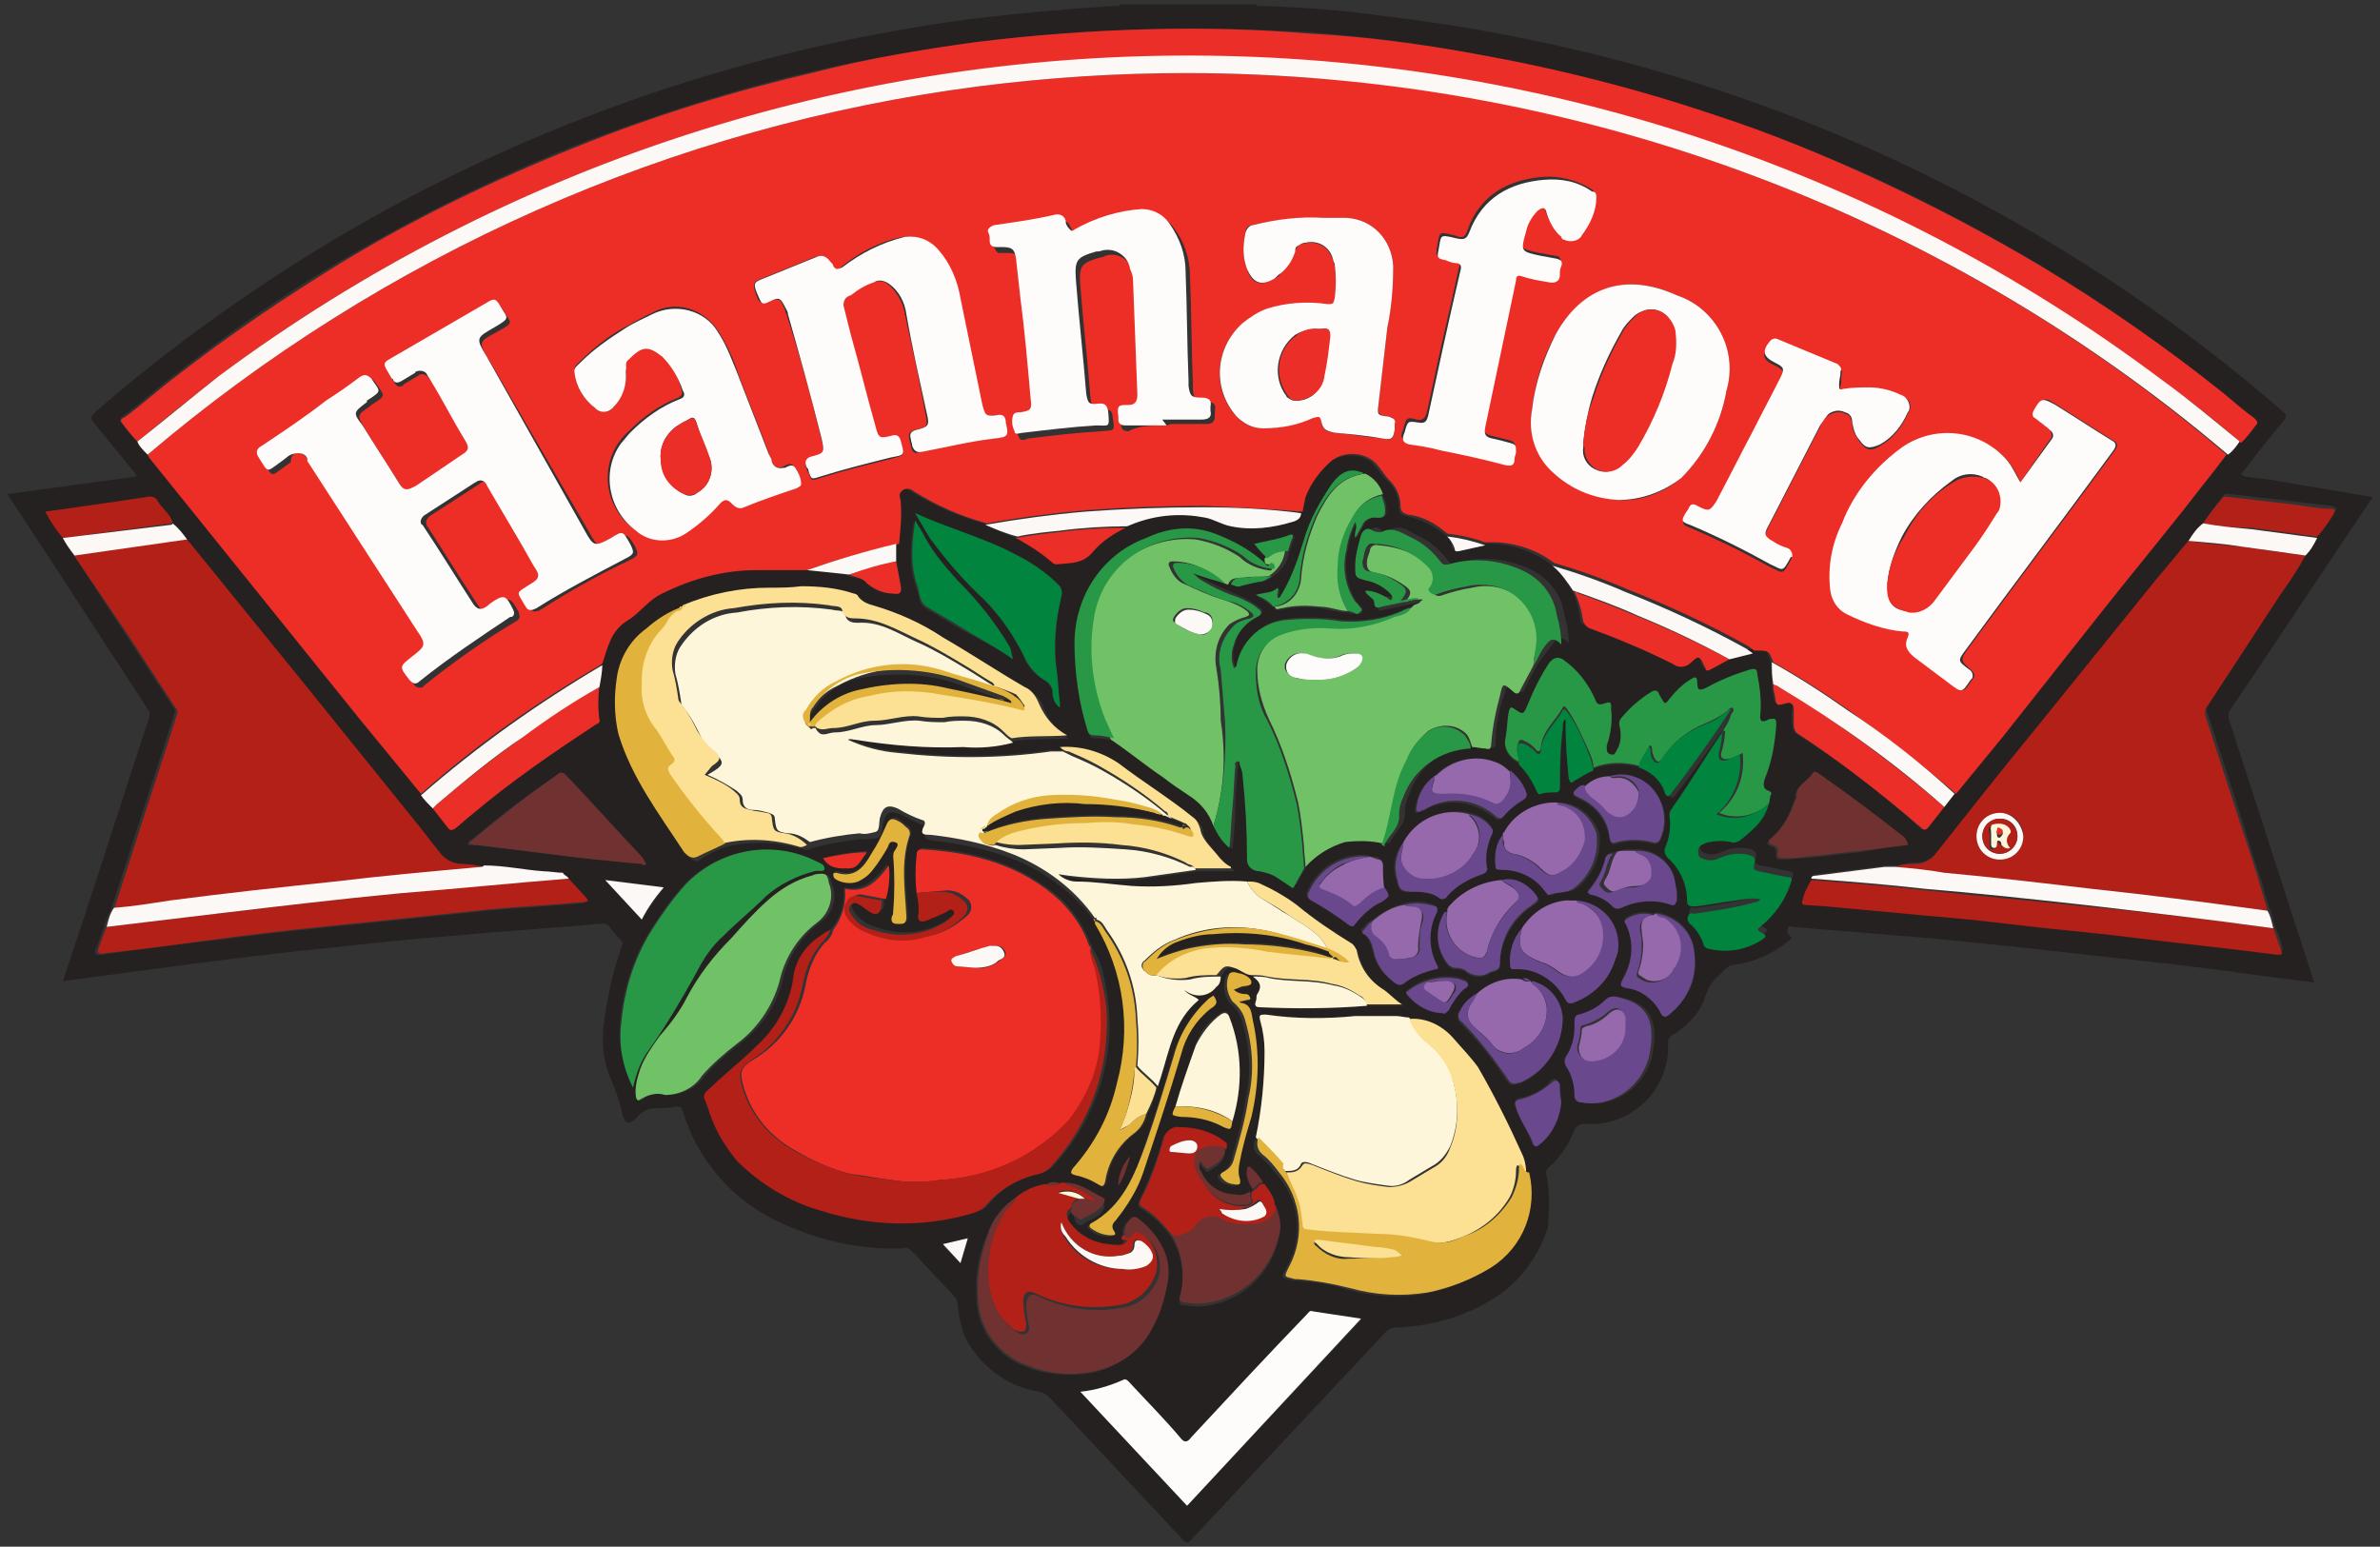 <?xml version="1.0" encoding="utf-8"?>
<!-- Generator: Adobe Illustrator 21.1.0, SVG Export Plug-In . SVG Version: 6.00 Build 0)  -->
<svg version="1.1" id="Layer_1" xmlns="http://www.w3.org/2000/svg" xmlns:xlink="http://www.w3.org/1999/xlink" x="0px" y="0px"
	 viewBox="0 0 162.8 105.8" style="enable-background:new 0 0 162.8 105.8;" xml:space="preserve">
<rect x="0" y="0" width="162.8" height="105.8" fill="#333333" stroke="none"/>
<style type="text/css">
	.st0{fill:#262121;}
	.st1{fill:#ED2E26;}
	.st2{fill:#FDF6DB;}
	.st3{fill:#B22018;}
	.st4{fill:#EB2E27;}
	.st5{fill:#71C267;}
	.st6{fill:#FCF8F6;}
	.st7{fill:#FCE094;}
	.st8{fill:#299846;}
	.st9{fill:#FDFCFB;}
	.st10{fill:#E2B33C;}
	.st11{fill:#01843E;}
	.st12{fill:#6F3231;}
	.st13{fill:#69488D;}
	.st14{fill:#9569AC;}
</style>
<title>Grocery</title>
<path class="st0" d="M162.3,34c-0.9,1.4-1.9,2.8-2.8,4.2c-2.3,3.4-4.6,6.9-6.9,10.3c-0.2,0.2-0.2,0.6-0.1,0.8
	c1.9,5.9,3.8,11.7,5.7,17.6c0,0.1,0,0.1,0.1,0.3l-3.2-0.4c-2.9-0.4-5.9-0.8-8.8-1.1s-6.1-0.7-9.1-1c-2.9-0.3-5.7-0.6-8.6-0.8
	c-2-0.2-4-0.3-5.9-0.5c-0.1,0-0.4-0.1-0.4,0.1c-0.1,0.2,0,0.4,0.1,0.5c0.3,0.2,0,0.3-0.1,0.4c-1.1,0.9-2.3,1.4-3.7,1.6
	c-0.2,0-0.4,0.1-0.6,0.3c-0.1,0.1-0.3,0.3-0.4,0.4c-0.5,0.4-0.8,1-1,1.6c-0.4,1.1-1.2,1.9-2.2,2.5c-0.2,0.1-0.3,0.3-0.3,0.6
	c0.1,2.6-1.7,4.9-4.3,5.4c-0.4,0.1-0.8,0.1-1.3,0.1c-0.3-0.1-0.7,0.1-0.8,0.4c-0.4,1-1,1.9-1.8,2.6c-0.1,0.1-0.2,0.3-0.1,0.5
	c0.2,1.1,0.2,2.1,0.1,3.2c0,0.2,0,0.4-0.1,0.6c-0.6,1.7-1.6,3.1-3,4.2c-2.1,1.5-4.6,2.3-7.2,2.4c-0.3,0-0.6,0.1-0.8,0.3
	c-4.4,4.7-8.8,9.4-13.2,14.1c-0.3,0.4-0.5,0.4-0.8,0c-3-3.2-6-6.4-9-9.6c-0.2-0.2-0.4-0.3-0.7-0.4c-2-0.3-3.7-1.5-4.8-3.2
	c-0.5-0.8-0.7-1.8-0.8-2.8c0-0.2-0.1-0.4-0.3-0.6c-0.9-1-1.9-2-2.8-3c-0.2-0.2-0.4-0.3-0.7-0.2c-3,0.1-5.9-0.6-8.6-1.9
	c-3.1-1.5-5.4-4.2-6.4-7.5c-0.1-0.3-0.2-0.3-0.5-0.3c-0.4,0.1-0.9,0.1-1.3,0.1c-0.5,0-1,0.2-1.4,0.7c-0.4,0.4-0.7,0.4-0.9-0.2
	c-0.2-0.9-0.5-1.8-0.9-2.7c-0.8-2-0.4-3.9,0-5.9c0.2-1,0.5-2,0.8-2.9c0-0.1,0.1-0.2,0.1-0.3c-0.3-0.4-0.7-0.8-1-1.2
	c-0.2-0.2-0.4-0.1-0.7-0.1c-3.3,0.3-6.5,0.5-9.8,0.8c-2.7,0.2-5.5,0.5-8.2,0.8c-3.2,0.3-6.3,0.7-9.5,1.1c-3,0.4-6,0.8-9,1.2
	c0,0-0.1,0-0.1,0l1.2-3.6c1.6-4.8,3.1-9.6,4.7-14.4c0.1-0.2,0-0.5-0.1-0.6L3,37.6l-2.5-3.8l8.8-1.2c0-0.2-0.1-0.3-0.2-0.4
	c-0.9-1.1-1.8-2.2-2.7-3.3c-0.2-0.3-0.2-0.4,0.1-0.7c4.7-4.1,9.7-7.7,15-11c13.7-8.4,29-13.8,44.9-15.9c3.3-0.4,6.6-0.7,9.9-0.9
	c0.1,0,0.2,0.1,0.3-0.1h9.3c0.1,0.2,0.2,0.1,0.3,0.1c2.9,0.1,5.7,0.3,8.5,0.7c13.5,1.6,26.6,5.5,38.7,11.7
	c8.2,4.2,15.8,9.3,22.7,15.3c0.4,0.3,0.3,0.5,0,0.8c-0.9,1.1-1.8,2.2-2.6,3.3c-0.2,0.2-0.3,0.3,0.1,0.4c0.5,0.1,1.1,0.1,1.6,0.2
	L162.3,34L162.3,34z M77.3,79.1c-0.5,0.6-0.8,1.3-0.8,2C76.9,80.5,77.1,79.8,77.3,79.1l0.1-0.1l0,0L77.3,79.1z M58.1,39.4
	c0.4,0.2,0.9,0.1,1.2,0.5c0.5,0.5,1.1,0.7,1.8,0.7c0.5,0.1,0.6-0.1,0.5-0.6s-0.2-1.1-0.3-1.6v-1.2c0.2-1,0.2-2,0.1-3
	c0-0.3,0-0.5,0.2-0.7c0.2-0.1,0.5-0.1,0.7,0.1c1.6,1,3.2,1.7,5,2.2c0.6,0.3,1.3,0.7,2,0.9c0.9,0.5,1.8,1,2.6,1.6
	c0.1,0.1,0.2,0.1,0.3,0.1c0.9-0.1,1.8,0,2.5-0.9c0.6-0.7,1.4-1.2,2.2-1.6l0.6-0.3c1.5-0.6,3.2-0.8,4.8-0.4c0.6,0.1,1.2,0.5,1.8,0.6
	c1.4,0.2,2.8,0.1,4.2-0.3c0.3-0.1,0.5-0.2,0.6-0.6l0.3-0.8c0.4-1,1-1.8,1.8-2.5c0.8-0.6,2-0.6,2.8,0c0.4,0.4,0.7,0.9,1.1,1.3
	c0.5,0.4,0.8,1.1,0.8,1.8c0,0.4,0.1,0.5,0.5,0.6c1,0.2,1.9,0.7,2.7,1.3c0.2,0.2,0.4,0.5,0.4,0.8c0,0.2,0.2,0.2,0.3,0.2l1.8-0.4
	c1.7-0.1,3.3,0.4,4.7,1.4c0.5,0.5,1,1.1,1.4,1.7c0.3,0.6,0.5,1.3,0.6,2c0,0.3,0.2,0.5,0.5,0.5c1.9,0.7,3.8,1.5,5.6,2.4
	c0.4,0.3,1,0.3,1.3-0.1c0.5-0.5,0.7-0.4,0.9,0.3c0.1,0.2,0.1,0.4,0.4,0.2s0.9-0.5,1.3-0.7l1.6-0.5h0.2c0.9-0.1,0.9-0.1,1.2,0.8
	c0,0.5,0.1,1,0.1,1.5c0,0.3,0,0.5,0.1,0.8c0.1,0.7,0.1,0.7,0.8,0.6c0.4-0.1,0.6,0,0.5,0.4s0,0.8,0,1.1c0,0.2,0.1,0.5,0.3,0.6
	c3,1.9,5.8,4,8.4,6.4c0.2,0.2,0.3,0.2,0.5,0c0.4-0.5,0.7-0.9,1.1-1.4l0.8-0.9l3.2-3.9l6.9-8.6c1.9-2.4,3.8-4.7,5.7-7.1
	c1-1.2,1.9-2.4,2.8-3.6c0.3-0.3,0.6-0.6,0.8-0.9c0.3-0.4,0.6-0.8,1-1.2c0.2-0.2,0.1-0.3-0.1-0.5c-0.7-0.6-1.4-1.2-2.1-1.7
	c-3.9-3.2-8.1-6.1-12.4-8.7c-3.7-2.2-7.5-4.2-11.4-6c-3.5-1.6-7.1-3-10.8-4.2c-5.4-1.8-10.8-3.2-16.4-4.2C97.3,3,93.5,2.5,89.6,2.2
	C86,2,82.3,1.9,78.6,2c-4,0.1-8,0.4-12,0.9C63,3.4,59.4,4,55.9,4.8c-5.7,1.3-11.3,3.1-16.7,5.2c-5.5,2.2-10.9,4.9-16,7.9
	c-3.9,2.3-7.6,4.9-11.2,7.7c-1.2,0.9-2.3,1.9-3.5,2.8c-0.2,0.1-0.4,0.3-0.2,0.5c0.3,0.4,0.6,0.8,1,1.2c0.2,0.4,0.4,0.7,0.8,1
	c0,0.1,0.1,0.1,0.1,0.2l5.8,7.2l8.6,10.7l4.1,5c0.2,0.3,0.5,0.7,0.8,0.9l1.1,1.4c0.1,0.2,0.2,0.2,0.4,0c0.4-0.4,0.8-0.7,1.2-1
	c2.7-2.2,5.5-4.3,8.4-6.1c0.2-0.1,0.4-0.2,0.3-0.4c-0.1-0.7-0.1-1.5,0-2.2c0.1-0.5,0.2-1,0.2-1.5c0.4-1.1,0.6-2.3,1.8-3
	c0.8-0.5,1.4-1.4,2.3-1.8c2-1,4.2-1.5,6.4-1.6c1.2,0,2.3,0,3.5,0C56.2,39,57.1,39.1,58.1,39.4L58.1,39.4z M110.9,58.2
	c-0.2,0-0.3,0-0.5,0.1c-0.3,0-0.5,0.1-0.6,0.4c0,0,0,0,0,0c-0.2,0.8-0.6,1.5-1.1,2.1c-0.2,0.2-0.2,0.3,0.1,0.3
	c0.5,0.2,1,0.4,1.5,0.8c0.1,0.2,0.4,0.2,0.6,0.1c1-0.5,2.3-0.6,3.4-0.2c0.3,0.1,0.4,0,0.4-0.3c0.1-0.4,0-0.7-0.1-1.1
	c-0.2-1.4-1.4-2.4-2.8-2.3h-0.7L110.9,58.2z M93.7,58.6c0,0-0.1-0.1-0.1-0.1c-1.8-0.2-3.5,0.8-4.2,2.5c-0.1,0.2,0,0.4,0.2,0.5
	c0.9,0.5,1.8,1.1,2.6,1.7c0.2,0.1,0.3,0.1,0.4-0.1c0.5-0.6,1.1-1.1,1.8-1.5c0.6-0.3,0.6-0.3,0.2-1c-0.1-0.5-0.1-1.1-0.1-1.6
	c0-0.2-0.1-0.3-0.3-0.4L93.7,58.6z M93.9,62.9c-0.3,0.1-0.5,0.4-0.7,0.6c-0.1,0-0.1,0.1-0.1,0.2c0,0,0,0,0.1,0.1
	c0.5,0.3,0.5,0.8,0.7,1.3c0.2,0.9,0.7,1.6,1.5,2.1c0.2,0.1,0.3,0.2,0.5,0c0.7-0.5,1.4-0.8,2.2-1c0.3-0.1,0.2-0.2,0.1-0.3
	c-0.6-1.1-0.6-2.5,0-3.6c0.1-0.1,0.1-0.3-0.1-0.4c-0.7-0.3-1.4-0.3-2.1-0.1C95.3,62,94.5,62.4,93.9,62.9L93.9,62.9z M98.1,53.1
	c-0.7,0.5-1.2,1.3-1.3,2.2c-0.1,0.4,0.1,0.3,0.4,0.2h0.1c1.6-1,3.6-0.7,5,0.5c0.1,0.1,0.2,0.1,0.4,0c0.4-0.5,0.9-0.9,1.4-1.2
	c0.2-0.1,0.3-0.3,0.2-0.5c-0.1-0.6-0.5-1.2-1.1-1.5c-0.3-0.3-0.7-0.5-1.1-0.7c-1.4-0.5-2.9-0.1-3.9,0.9
	C98.2,53.1,98.2,53.1,98.1,53.1L98.1,53.1z M110.1,53.1c-0.6,0.1-1.2,0.3-1.7,0.7c-0.2,0-0.4,0.2-0.6,0.3s-0.3,0.3,0.1,0.5
	c1.2,0.5,2,1.5,2.2,2.8c0.1,0.4,0.2,0.4,0.5,0.3c0.8-0.2,1.6-0.2,2.4,0c0.3,0.1,0.5,0,0.6-0.3c0.6-1.2,0.3-2.7-0.8-3.6
	C112.1,53,111.1,52.8,110.1,53.1L110.1,53.1z M11.8,35.8c-0.2-0.6-0.7-0.9-1-1.4c-0.2-0.3-0.5-0.4-0.8-0.3c-0.7,0.1-1.3,0.2-2,0.3
	L3.1,35c0.4,0.6,0.8,1.3,1.2,1.8c0.2,0.4,0.4,0.8,0.7,1.1l3.4,5.2l3.4,5.2c0.2,0.2,0.2,0.4,0.1,0.6c-1,3.2-2.1,6.4-3.1,9.6
	c-0.4,1.2-0.8,2.5-1.2,3.7c-0.2,0.4-0.4,0.8-0.5,1.3c-0.2,0.4-0.3,0.9-0.5,1.3s-0.1,0.6,0.4,0.5c2.9-0.4,5.8-0.8,8.7-1.1
	c2.9-0.4,6-0.7,9-1s5.7-0.6,8.6-0.9c2.1-0.2,4.3-0.3,6.4-0.5c0.1,0,0.3,0,0.3-0.1s-0.1-0.2-0.2-0.3l-1.2-1.2
	C38.8,60,38.6,60,38.4,60c-0.4,0-0.9-0.1-1.3-0.1c-1.3-0.1-2.7-0.4-4.1-0.4c-0.4-0.2-0.9-0.2-1.4-0.2c-0.7,0-1.3-0.3-1.7-0.9
	c-0.5-0.7-1-1.3-1.5-1.9l-7.5-9.3l-8.1-10.2C12.5,36.5,12.2,36.1,11.8,35.8z M113.1,62.5c-0.7-0.2-1.4-0.1-1.9,0.3
	c-0.1,0.1-0.1,0.2,0,0.3c0.6,1.2,0.5,2.6-0.2,3.8c-0.2,0.4-0.2,0.5,0.3,0.6c0.9,0.2,1.7,0.7,2.2,1.5c0.3,0.5,0.4,0.5,0.8,0.2
	c1.3-1,1.9-2.5,1.6-4.1c-0.1-1.4-1.2-2.5-2.6-2.7L113.1,62.5z M150.7,35.8c-0.4,0.3-0.7,0.7-0.9,1.1c-0.7,0.8-1.4,1.7-2.1,2.5
	l-8.4,10.4c-2.3,2.8-4.6,5.7-6.8,8.5c-0.3,0.4-0.8,0.7-1.4,0.7c-0.5,0-0.9,0.1-1.3,0.2c-0.3,0-0.5,0-0.8,0l-4.7,0.6
	c-0.1,0-0.3,0-0.3,0.2c-0.2,0.4-0.4,0.9-0.6,1.4c-0.1,0.2,0,0.3,0.2,0.3l1.4,0.1l6.5,0.6l3.3,0.3l5.3,0.6l3.9,0.4l4.2,0.5l5.2,0.6
	l2.4,0.3c0.3,0,0.4,0,0.3-0.4s-0.3-0.9-0.5-1.4c-0.1-0.4-0.2-0.9-0.4-1.3c-0.1-0.4-0.3-0.9-0.4-1.4c-0.5-1.5-1-3-1.4-4.4
	c-0.8-2.5-1.6-5-2.4-7.4c-0.1-0.3-0.1-0.5,0.1-0.8c1.7-2.6,3.4-5.2,5.1-7.8c0.6-0.8,1.1-1.6,1.6-2.5c0.3-0.3,0.6-0.7,0.8-1.2
	c0.4-0.5,0.8-1,1.1-1.5c0.2-0.2,0.1-0.3-0.2-0.4c-0.9-0.1-1.8-0.2-2.6-0.3l-4.3-0.5c-0.2,0-0.4-0.1-0.5,0.1
	C151.5,34.6,151.1,35.2,150.7,35.8z M102.8,60.2c-1.3,0.1-2.6,0.7-3.5,1.7C99.1,62,99,62.1,99,62.3c-0.1,0-0.1,0.1-0.2,0.2
	c-0.6,1-0.6,2.2,0,3.2c0.2,0.3,0.3,0.6,0.8,0.6c0.3,0,0.6,0.1,0.8,0.3c0.4,0.3,1,0.3,1.5,0c0.1-0.1,0.2-0.1,0.3-0.1
	c0.3-0.1,0.4-0.2,0.4-0.5c0-1.6,0.9-3.1,2.2-4c0.6-0.4,0.6-0.4,0.1-0.9c0-0.1-0.1-0.1-0.1-0.1C104.3,60.3,103.5,60.1,102.8,60.2
	L102.8,60.2z M96,57.6c-0.6,0.7-0.8,1.7-0.5,2.6c0.2,0.8,0.4,0.9,1.2,0.8c0.6,0,1.2,0.1,1.7,0.3c0.2,0.1,0.5,0.1,0.6-0.1
	c0,0,0,0,0,0c0.7-0.7,1.5-1.2,2.4-1.5c0.3-0.1,0.3-0.3,0.3-0.5c-0.1-0.7-0.1-1.4,0.3-2.1c0.1-0.2,0.1-0.4,0-0.6
	c-0.4-0.5-0.9-0.8-1.5-0.9C98.8,55.2,96.9,56,96,57.6z M101.1,67.9c-0.6,0.3-1,0.8-1.3,1.3c-0.2,0.2-0.1,0.6,0.1,0.8c0,0,0,0,0,0
	c1.1,1.1,2.1,2.3,3,3.7c0.4,0.6,0.4,0.6,1.1,0.4c1.7-0.7,2.8-2.5,2.8-4.4c-0.1-1.2-1-2.2-2.1-2.5c0,0,0,0-0.1,0
	c-0.1-0.2-0.3-0.2-0.5-0.2C103,66.8,101.9,67.2,101.1,67.9z M106.7,54.9c-1.5-0.1-3,0.7-3.7,2l-0.1,0.1v0.1
	c-0.5,0.6-0.6,1.4-0.4,2.2c0,0.2,0.2,0.2,0.4,0.2c1.2,0,2.3,0.5,3,1.5c0.1,0.1,0.2,0.3,0.3,0.2c0.5-0.2,1.1-0.1,1.6-0.4
	c1.2-0.9,1.8-2.4,1.6-3.8C109,55.8,107.9,54.9,106.7,54.9L106.7,54.9z M74.9,63L74.9,63c0,0.1,0,0.1,0.1,0.2c2,3.3,2.5,7.2,1.5,10.9
	c-0.5,2.1-1.5,4.1-3,5.8c-0.3,0.3-0.3,0.4,0.2,0.5c0.5,0.1,1,0.3,1.5,0.6c0.3,0.2,0.4,0.1,0.5-0.2c0.2-1.3,0.9-2.5,2-3.3
	c0.4-0.3,0.7-0.8,0.8-1.3c0.3-0.6,0.5-1.2,0.7-1.9l0.2-0.6c0.6-1.9,0.9-3.9,2.6-5.3c-0.3-0.3-0.7-0.3-1-0.7c0.7,0.5,1.6,0.4,2.2-0.2
	c0,0,0,0,0,0c0.2-0.2,0.4-0.4,0.3-0.7l0,0l0.1-0.1c0.3-0.6,0.5-0.6,1.1-0.4c0.4,0.1,0.8,0.3,1.1,0.5c0.4,0.3,0.7,0.6,0.4,1.2
	c-0.1,0.1-0.1,0.4-0.1,0.5s0,0.4,0.3,0.4c2.4,0.2,4.8,0.1,7.1-0.1H96c-0.5-0.3-0.9-0.8-1.4-1.1c-0.9-0.6-1.5-1.6-1.7-2.6
	c-0.1-0.2-0.2-0.4-0.4-0.5c-1.3-0.9-2.5-1.7-3.7-2.6c-0.8-0.6-1.7-1.1-2.6-1.5c-0.2-0.1-0.5-0.2-0.8-0.1c-1.2-0.1-2.3,0-3.5,0.1
	c-1.5,0.2-3,0.3-4.4,0.2c-1.3-0.1-2.5-0.3-3.8-0.3c-0.5,0-0.9-0.2-1.2-0.5l0.7,0.1c1.7,0.3,3.5,0.3,5.2,0.1l3.5-0.5h2.5v-0.1
	c-0.4-0.3-0.7-0.6-1-0.9c-0.4-0.5-1-1-1.1-1.7c0-0.3-0.2-0.6-0.5-0.8c-1.7-1.3-3.5-2.4-5.1-3.7c-1.2-0.8-2.6-1.2-4-1.1
	c-0.3,0-0.5,0-0.8,0c-3.5,0.5-7,0.5-10.5,0.1c-1.2-0.1-2.3-0.4-3.4-0.9l0,0c0.2-0.1,0.3,0,0.5,0c2.4,0.4,4.9,0.6,7.4,0.5
	c1.2,0,2.3-0.1,3.4-0.3c1.2-0.2,2.5-0.1,3.8-0.2c-0.8-0.5-1.4-1.2-1.7-2.1c-0.2-0.5-0.5-0.9-1-1.2c-1.9-1.1-3.7-2.3-5.6-3.4
	c-1.5-0.9-3.1-1.7-4.8-2.2c-0.4,0-0.8-0.2-1-0.6c-0.1-0.1-0.2-0.2-0.3-0.2c-1.1-0.4-2.4-0.6-3.6-0.5c-0.7,0.1-1.5,0.1-2.2,0.1
	c-2,0-4,0.4-5.9,1.2c-0.1,0-0.2,0-0.2,0.1l0,0c-0.9,0.4-1.7,0.9-2.4,1.5c-1.1,0.8-1.8,1.9-2,3.3c-0.2,1.3-0.2,2.6,0.1,3.9
	c0.9,3,2.8,5.5,4.5,8.1c0.2,0.2,0.5,0.6,0.9,0.3c0.6-0.4,1.2-0.7,1.9-0.9c1.7-0.4,3.5-0.3,5.2,0.2c0.2,0.1,0.4,0,0.6-0.1
	c1.1-0.3,2.3-0.5,3.4-0.6c0.4,0,0.7,0,1.1-0.1c0.3-0.2,0.2-0.7,0.3-1c0.2-0.7,0.4-0.9,1.2-0.6c0.6,0.3,1.1,0.6,1.7,0.8
	c0.2,0,0.2,0.3,0.1,0.4c-0.3,0.5,0,0.5,0.4,0.6c1.9,0.2,3.8,0.6,5.6,1.3c2.2,0.9,4.2,2.4,5.6,4.4C74.8,62.9,74.9,63,74.9,63L74.9,63
	z M80.4,75.7c-0.3,0.6-0.3,0.7,0.4,0.6c1,0,2,0.2,2.9,0.7c0.5,0.3,0.5,0.3,0.6-0.4c0.7-2.3,0.7-4.8-0.2-7.1
	c-0.1-0.3-0.3-0.4-0.6-0.2c-0.8,0.5-1.4,1.2-1.7,2.1C81.3,72.9,80.8,74.3,80.4,75.7L80.4,75.7z M107.3,61.6c-0.1-0.1-0.1-0.1-0.2,0
	c-1.2,0.2-2.3,0.9-3,1.9c-0.6,0.7-0.9,1.6-0.8,2.6c0,0.2,0.2,0.2,0.3,0.2c1.5-0.1,2.9,0.8,3.5,2.1c0.1,0.2,0.3,0.3,0.5,0.2
	c1.4-0.5,2.5-1.6,2.9-3c0.5-1.6-0.3-3.3-1.9-3.8c-0.3-0.1-0.6-0.1-0.8-0.2L107.3,61.6z M93.3,32.5c0,0-0.1-0.1-0.1-0.1
	c-0.9-0.4-1.4-0.1-2,0.8c-0.8,1.2-1.5,2.4-1.9,3.8c-0.3,1.3-0.8,2.5-1.5,3.7c-0.1,0.1-0.1,0.3-0.3,0.3c-0.1-0.2,0.1-0.4,0-0.7
	c-0.4,0.3-1,0.3-1.5,0.5c0.4,0.2,0.8,0.5,1.2,0.8c0.1,0.2,0.4,0.1,0.5,0.1c0.9-0.2,1.7-0.2,2.6-0.1c0.6,0.1,1.2,0.3,1.9,0.3
	c0.2,0.1,0.5,0.1,0.7,0.1c0.1,0,0.3,0,0.3-0.2s0-0.3-0.1-0.3c-0.2-0.2-0.3-0.3-0.4-0.5c-0.6-1-0.8-2.3-0.5-3.4
	c0.1-0.7,0.3-1.3,0.6-1.9c0.1,0.4-0.1,0.7,0,1.1l0.5-0.9c0.1-0.3,0.5-0.5,0.8-0.5c0.8,0.1,0.8-0.2,0.7-0.9c0-0.2-0.1-0.4-0.2-0.6
	C94.3,33.3,93.9,32.8,93.3,32.5L93.3,32.5z M85.7,81.4l-0.2,0.2c-0.3,0.1-0.7,0.2-1,0.3c-1,0-1.9-0.6-2.3-1.5
	c-0.2-0.2-0.3-0.5-0.1-0.8c0.1,0.2,0.2,0.3,0.3,0.4s0.1,0.2,0.3,0.1c0.6-0.3,1.1-0.7,1.1-1.4c0.1-0.2,0.2-0.3-0.1-0.5
	c-0.9-0.7-2-1-3.1-1c-0.5,0-1,0.3-1.1,0.8c-0.4,1.5-1,2.9-1.6,4.2c-0.1,0.3,0,0.4,0.2,0.5c0.8,0.5,1.4,1.1,2,1.9
	c0.8,1.3,1,2.8,0.6,4.3c-0.1,0.4,0.2,0.4,0.4,0.4c0.5,0.1,1.1,0.1,1.6,0c2.3-0.4,4.1-2.1,4.7-4.3c0.2-0.7,0.2-1.5-0.1-2.2l-0.1-0.2
	l-0.1-0.2c-0.1-0.5-0.4-0.9-0.7-1.3c-0.2-0.4-0.5-0.7-0.8-1c-0.1-0.2-0.3-0.1-0.3,0.1C85.3,80.6,85.4,81,85.7,81.4L85.7,81.4z
	 M93.6,40.6L93.6,40.6L93.6,40.6c0,0.2,0.2,0.3,0.3,0.4s0.3,0.2,0.3,0.4c0,0.4,0.2,0.4,0.5,0.3l2.4-0.5c-0.1,0.2-0.3,0.2-0.5,0.3
	c-0.2,0-0.4,0.1-0.6,0.2c-1.3,0.6-2.8,0.8-4.2,0.7c-1.2-0.2-2.4-0.2-3.6-0.1c-1.7,0.1-3.1,1.3-3.5,3c0,0.1,0,0.3-0.2,0.3
	c-0.2-0.5-0.2-1.1,0-1.6c0.2-0.8,0.8-1.6,1.6-1.9c0.4-0.2,0.3-0.4,0-0.6c-0.4-0.3-0.8-0.5-1.2-0.7c-0.9-0.4-1.8-0.8-2.6-1.2
	c-0.3-0.1-0.5-0.3-0.6-0.5c0.7,0.3,1.4,0.5,2.2,0.7l0.5,0.2c0.2,0,0.3,0.2,0.5,0.1c0.4-0.2,0.9-0.3,1.3-0.3c0.3,0,0.7-0.2,0.9-0.4
	c0.6-0.4,1-1,1.1-1.7c0.1-0.3,0.2-0.5,0.3-0.8s0-0.3-0.2-0.2c-0.8,0.2-1.6,0.4-2.4,0.6c0.3,0.4,0.5,0.7,0.9,1c0,0.2,0.1,0.3,0.2,0.4
	c-0.2,0.4-0.3,0-0.4,0c-1-0.9-2.2-1.5-3.4-2c-1.5-0.5-3.2-0.4-4.7,0.3c-3,1.1-4.9,4-4.9,7.2c0,2,0.3,4.1,0.9,6
	c0.1,0.3,0.2,0.3,0.5,0.3c0.4,0,0.9,0.1,1.3,0.2c1.2,0.9,2.3,1.8,3.6,2.6c0.6,0.4,1.2,0.8,1.7,1.2c0.8,0.5,1.4,1.2,1.7,2.1
	c0.2,0.6,0.6,1.1,1,1.5c0.1-1,0.2-1.9,0.2-2.9s0.1-1.9,0.2-2.9c0-0.1,0-0.2,0.1-0.3s0.2,0.1,0.2,0.2c0.1,0.3,0.1,0.5,0.2,0.8
	c0.2,1.8,0.3,3.7,0.3,5.5c0,0.5,0.3,0.9,0.8,0.9c0,0,0.1,0,0.1,0c0.4,0,0.8,0.1,1.1,0.4l0.9,0.6c0.2,0.1,0.3,0.2,0.4-0.1
	s0.4-0.7,0.6-1.1c0.7-0.8,1.7-1.4,2.7-1.7c0.9-0.2,1.7-0.1,2.6,0.1c0.1,0.1,0.3,0.1,0.4,0c0.3-0.7,1.1-1.2,1-2.1
	c0-0.4,0.1-0.8,0.3-1.2c0.7-2,2.5-3.3,4.6-3.3c0.3,0,0.6,0,0.9,0.1c0.3,0.1,0.4,0,0.4-0.3c0-1.1,0.2-2.2,0.6-3.3
	c0.3-0.9,0.3-0.9,0.9-0.3c0.3,0.2,0.4,0.2,0.5-0.1c0.3-0.6,0.6-1.1,0.9-1.7c0.3-0.4,0.6-0.8,0.9-1.2s0.6-0.9,1.2-0.2
	c0-0.7-0.1-1.3-0.3-2c-0.2-1.3-1-2.4-2.2-3c-1.6-0.8-3.5-1-5.2-0.5c-0.2,0.1-0.4,0.1-0.5-0.1c-0.6-0.8-1.3-1.4-2.2-1.8
	c-0.6-0.3-1.1-0.8-1.9-0.3c-0.2,0.1-0.4,0.1-0.6-0.1c-0.4-0.3-0.7,0-0.8,0.3c-0.3,0.7-0.4,1.4-0.4,2.1c0,0.8,0,0.7,0.7,1
	c0.6,0.1,1.2,0.4,1.7,0.9c0.1,0.1,0.2,0.3,0.1,0.4s-0.2,0-0.3-0.1C94.7,40.9,94.2,40.6,93.6,40.6L93.6,40.6z M117.8,50.2L117.8,50.2
	c-1.1,1.6-2.1,3.3-3.3,4.9c-0.1,0.1-0.1,0.3-0.1,0.4c0.1,0.7,0,1.5-0.3,2.1c-0.2,0.2-0.1,0.6,0.1,0.7c0,0,0,0,0,0
	c0.9,0.7,1.3,1.8,1.3,2.9c0,0.5,0.2,0.5,0.6,0.4c0.9-0.1,1.8-0.3,2.7-0.4c0.5-0.1,1.1-0.2,1.7-0.1c-0.1,0.1-0.2,0.2-0.3,0.2
	c-1.4,0.4-2.8,0.6-4.2,0.8c-0.1,0-0.4-0.1-0.4,0.1c-0.1,0.2,0,0.5,0.1,0.6c0.4,0.4,0.7,0.8,0.9,1.3c0.1,0.2,0.2,0.3,0.4,0.4
	c1.3,0.3,2.6,0.1,3.6-0.6c0.3-0.2,0.4-0.3,0-0.5c-0.2-0.1-0.4-0.2-0.1-0.4c1-0.8,1.7-1.8,2.1-3c0.1-0.3,0.1-0.3-0.2-0.4
	c-0.6-0.1-1.3-0.3-2-0.4c-0.3-0.1-0.4-0.2-0.3-0.5s0-0.5-0.3-0.6c-0.7-0.2-1.5-0.1-2.1,0.2c-0.4,0.2-0.8,0.2-1.2,0
	c-0.2-0.1-0.3-0.4-0.2-0.7c0-0.1,0.1-0.2,0.2-0.2c0.2-0.1,0.4-0.2,0.6-0.2c0.5-0.1,1-0.1,1.4,0c0.2,0,0.4,0,0.6-0.1
	c0.5-0.4,1-0.8,1.4-1.3c0.3-0.3,0.5-0.8,0.6-1.3c0.1-0.2,0.1-0.3-0.1-0.3c-0.5-0.1-0.5-0.5-0.3-0.8c0.5-1.2,0.7-2.4,0.8-3.7
	c0-0.5,0-0.6-0.5-0.4l-0.2,0.1c-0.3,0.1-0.4,0-0.4-0.3c0.1-1,0-2-0.2-2.9c-0.1-0.3-0.2-0.4-0.5-0.3c-1,0.3-2,0.7-2.9,1.2
	c-0.5,0.3-0.6,0.3-0.7-0.3s-0.3-0.4-0.5-0.2c-0.5,0.4-1,0.8-1.4,1.3c-0.3,0.4-0.3,0.4-0.6-0.1c0-0.1-0.1-0.1-0.1-0.2
	c-0.1-0.3-0.3-0.3-0.5-0.2c-0.8,0.4-1.4,1-2,1.7c-0.2,0.2-0.2,0.5-0.2,0.7c0.1,0.5,0.1,1.1-0.2,1.6c-0.1,0.2-0.2,0.3-0.4,0.3
	c-0.2,0-0.3-0.2-0.3-0.4c0-0.2,0.1-0.4,0.1-0.5c0.2-0.7,0.3-1.5,0.2-2.2c0-0.2-0.1-0.6-0.4-0.4s-0.5,0-0.7-0.3
	c-0.5-1.1-1.2-2-2.2-2.7c-0.4-0.3-0.6-0.2-0.9,0.2c-0.6,0.9-1.1,1.9-1.5,2.9c-0.3,0.7-0.3,0.7-0.9,0.3c-0.3-0.2-0.4-0.1-0.4,0.2
	c-0.1,0.6-0.1,1.1-0.2,1.7c-0.2,0.7,0.2,1.4,0.9,1.7c0.5,0.5,0.9,1.1,1.2,1.8c0.1,0.2,0.1,0.2,0.3,0.2c0.3-0.1,0.7-0.1,1-0.1
	c0.2,0,0.3-0.1,0.3-0.3c0-1.4,0.1-2.7,0.2-4.1c0-0.2,0-0.4,0.2-0.6c0,0.3,0,0.5,0,0.7c0,1.1,0.1,2.2,0.2,3.3c0,0.3,0.2,0.3,0.4,0.2
	c0.4-0.3,0.9-0.5,1.3-0.7c1-0.4,2.2-0.4,3.2-0.1c0.9,0.4,1.6,1,2,1.9c0.1,0.3,0.3,0.1,0.4,0c0.3-0.4,0.6-0.8,0.9-1.2
	c1.1-1.5,2.2-3,3.2-4.6c0.2,0.2,0,0.3-0.1,0.5c-0.1,0.3-0.3,0.7-0.5,1C117.9,50,117.8,50.1,117.8,50.2L117.8,50.2z M72.8,81h-0.3
	c-0.4-0.2-0.8-0.1-1.1,0.1c-0.7,0.1-1.4,0.4-2,0.9c-0.9,0.6-1.6,1.5-1.9,2.5c-0.6,1.4-0.8,2.8-0.7,4.3c0,2.1,1.4,4,3.4,4.7
	c1.2,0.5,2.6,0.6,3.9,0.5c1.9-0.2,3.6-1.3,4.6-3c0.5-0.9,0.8-1.8,1-2.8c0.2-0.8,0.2-1.6-0.1-2.4c-0.4-0.9-1.1-1.8-1.9-2.4
	c-0.2-0.2-0.3-0.1-0.5,0.1c-0.4,0.3-0.5,0.8-0.3,1.3c-0.3,0.5,0.3,0.1,0.3,0.4c-0.4,0.3-0.5,0.4-1.3,0.2c-1.1-0.1-2.1-0.7-2.7-1.6
	c-0.2-0.3-0.3-0.7,0.2-0.9c0,0.2,0.1,0.5,0.2,0.7c0.1,0.1,0.3,0.3,0.4,0.2c0.5-0.4,1.2-0.5,1.5-1.1c0.1-0.2,0.1-0.3-0.1-0.4
	c-0.4-0.2-0.8-0.5-1.3-0.7C73.7,81.1,73.3,81,72.8,81L72.8,81z M104.4,80.3c0-0.5-0.1-0.9-0.3-1.4c-0.9-2-1.9-4-3-5.9
	c-0.5-0.7-1.2-1.3-1.7-2c-0.8-0.9-1.9-1.3-3-1.3c-0.3,0-0.6-0.1-0.9-0.1c-0.9,0-1.9,0-2.8,0c-2,0.2-4.1,0.1-6.1-0.1
	c-0.4-0.1-0.5,0-0.4,0.4c0.2,0.7,0.3,1.4,0.3,2.1c0,2-0.2,3.9-0.6,5.9c-0.3,0.4-0.1,1,0.3,1.2c0.4,0.4,0.8,0.8,1.1,1.2
	c1.6,1.8,1.9,4.3,0.7,6.4c-0.4,0.7-0.4,0.7,0.4,0.9h0.2c1.2,0.1,2.4,0.2,3.5,0.6c1.8,0.5,3.6,0.6,5.4,0.3c1.5-0.3,3-0.9,4.3-1.7
	C104,85.4,105.1,82.8,104.4,80.3L104.4,80.3z M56.8,63.6c-0.2,0.1-0.5,0.3-0.6,0.4c-0.9,0.6-1.5,1.5-1.7,2.5
	c-0.3,1.9-1.2,3.6-2.5,4.9c-1.1,1.1-2.3,2-3.4,3.1c-0.2,0.2-0.3,0.4-0.2,0.6c0,0.2,0.1,0.3,0.2,0.5c0.4,1.4,1.1,2.6,2,3.7
	c1.6,1.6,3.5,2.8,5.7,3.4c3.4,1.1,7,1.2,10.4,0.2c0.4-0.1,0.7-0.2,0.9-0.5c0.9-1.1,2.2-1.9,3.7-2.2c0.3-0.1,0.5-0.2,0.7-0.4
	c2.4-2.5,3.8-5.9,3.9-9.4c0-1.2-0.1-2.4-0.4-3.6c-0.1-0.7-0.4-1.4-0.8-2v-0.1c0-0.1,0-0.1-0.1-0.1c-0.4-1.2-1.1-2.2-2-3.1
	c-2.7-2.4-5.9-3.3-9.4-3.5c-0.3,0-0.4,0.1-0.4,0.4c-0.1,0.9-0.1,1.7,0,2.6c0.1,0.5,0.2,1,0.2,1.5c0,0.4,0.2,0.4,0.5,0.3
	c0.5-0.2,0.9-0.4,1.4-0.6c0.2-0.1,0.4-0.3,0.5-0.1s-0.1,0.4-0.2,0.5c0,0-0.1,0.1-0.1,0.1c-1.5,1.1-3.4,1.4-5.2,0.7
	c-0.5-0.1-0.9-0.4-1.3-0.8c-0.2-0.3-0.5-0.6-0.2-0.9s0.7,0,0.9,0.2s0.5,0.6,0.9,0.4s0.2-0.6,0.3-0.9c0.2-0.7,0.3-1.5,0.2-2.3
	c-0.8,1-1.6,1.9-3,1.6C57.8,61.9,57.5,62.8,56.8,63.6z M45.5,74.9c1.1,0,2.1-0.4,2.7-1.3c0.7-0.8,1.5-1.5,2.4-2.2
	c1.5-1.1,2.6-2.7,3-4.6c0.4-1.5,1.3-2.8,2.5-3.7c0.9-0.6,1.2-1.7,0.8-2.7c-0.2-0.6-0.3-0.7-0.9-0.6c-0.1,0-0.2,0.1-0.3,0.1
	c-1.1,0.3-2.1,0.9-3,1.7c-0.9,0.8-1.7,1.7-2.5,2.6c-1.2,1.2-2.2,2.5-3,4c-0.5,1-1.2,1.9-1.9,2.7c-0.6,0.6-1,1.4-1.3,2.2
	c-0.3,0.6-0.4,1.2-0.3,1.9c0,0.1,0,0.4,0.3,0.2C44.3,74.8,44.9,74.7,45.5,74.9z M43.3,74.4c0.2-0.9,0.5-1.8,1-2.6
	c1.2-1.7,2.2-3.4,3.2-5.2c0.5-1,1.1-1.8,1.9-2.6c0.9-0.9,2-1.7,2.9-2.7c0.9-0.9,2.1-1.5,3.3-1.7c0.2-0.1,0.6,0,0.7-0.2
	s-0.3-0.4-0.6-0.5c-3-1.5-6.6-0.8-8.9,1.6c-0.9,1-1.6,2-2.3,3.1c-1.2,1.9-1.9,4.1-2.1,6.4C42.3,71.5,42.6,73,43.3,74.4L43.3,74.4z
	 M93.1,90.3l-3.3-0.6c-0.2,0-0.3,0.1-0.4,0.2c-2.6,2.8-5.2,5.6-7.9,8.4c-0.3,0.4-0.5,0.4-0.8,0c-1.2-1.3-2.3-2.5-3.5-3.8
	c-0.1-0.1-0.2-0.3-0.4-0.1c-0.9,0.5-1.9,0.7-2.9,0.8l7.3,7.8L93.1,90.3z M62.6,35.1l1,1.7c1.1,1.5,2.3,2.9,3.7,4.2
	c1.1,1.1,2,2.4,2.7,3.8c0.2,0.7,0.7,1.3,1.4,1.7c0.3,0.2,0.6,0.5,0.6,0.9c0,0.4,0.2,0.8,0.5,1c0-0.1,0-0.2,0-0.3
	c-0.1-0.7-0.2-1.4-0.2-2.1c-0.2-1.7-0.1-3.5,0.3-5.2c0.1-0.3,0-0.6-0.2-0.8c-0.8-0.8-1.8-1.5-2.8-2C67.4,36.8,64.9,36.2,62.6,35.1
	L62.6,35.1z M43.9,59.1c0.1,0.1,0.2,0.1,0.2,0c0-0.1,0-0.2-0.1-0.2c-0.1-0.1-0.1-0.2-0.2-0.3c-1.7-1.8-3.4-3.7-5.1-5.5
	c-0.1-0.2-0.4-0.3-0.6-0.1c0,0-0.1,0-0.1,0.1c-2,1.3-3.9,2.8-5.7,4.3c-0.1,0.1-0.3,0.1-0.3,0.3s0.2,0.1,0.3,0.1c0.1,0,0.1,0,0.2,0
	c1.6,0.2,3.3,0.4,4.9,0.6C39.7,58.7,41.8,58.9,43.9,59.1L43.9,59.1z M130.5,57.7c-0.1-0.1-0.2-0.2-0.3-0.3c-1.9-1.5-3.9-3-5.9-4.4
	c-0.1-0.1-0.3-0.2-0.4,0c-0.4,0.6-1.2,0.8-1.1,1.7c0,0,0,0.1-0.1,0.1c-0.3,1-0.8,1.9-1.6,2.6c-0.3,0.3-0.3,0.4,0.1,0.5
	c0.2,0,0.3,0.3,0.3,0.5c0,0,0,0,0,0c-0.1,0.4,0.1,0.4,0.4,0.4c0.5,0,1-0.1,1.5-0.1c1.3-0.1,2.5-0.3,3.8-0.4L130.5,57.7z M107.7,70.3
	c0,0.7-0.2,1.5-0.5,2.1c-0.1,0.2-0.1,0.4,0,0.6c0.4,0.6,0.6,1.3,0.6,2c0,0.2,0.1,0.4,0.4,0.4c0,0,0,0,0.1,0c0.5,0.1,1,0.1,1.5,0
	c1.8-0.4,3.1-1.9,3.3-3.7c0.3-2.1-0.4-3.1-2.3-3.5c-0.3-0.1-0.6,0-0.8,0.2c-0.5,0.5-1.2,0.8-1.8,1c-0.2,0-0.3,0.2-0.3,0.4
	c0,0,0,0,0,0C107.7,70,107.7,70.1,107.7,70.3L107.7,70.3z M69.3,45.1c0-0.2-0.1-0.5-0.3-0.7c-1-1.7-2.2-3.2-3.6-4.6
	c-0.8-0.9-1.6-1.9-2.2-2.9c-0.2-0.4-0.4-0.8-0.7-1.2c-0.1,0.7-0.2,1.4-0.2,2.2c0,0.8,0.1,1.6,0.4,2.4c0.2,0.4,0.1,1,0.6,1.3
	c0.8,0.5,1.7,1,2.5,1.5C67,43.7,68.1,44.3,69.3,45.1L69.3,45.1z M83,68.1l-0.4,0.3c-1.1,1-2,2.4-2.4,3.9c-0.6,2-1.2,4-1.9,6
	c-0.7,2.2-1.6,4.3-3.8,5.5c-0.2,0.1-0.1,0.2,0,0.3c0.4,0.4,0.9,0.5,1.4,0.5c0.2-0.1,0.3-0.1,0.2-0.3s0-0.5,0.1-0.7
	c0.8-1,1.5-2.1,1.9-3.3c1-2.7,1.8-5.4,2.6-8.1c0.3-1.2,1-2.3,2-3.1C83.3,68.8,83.3,68.5,83,68.1L83,68.1z M84.4,67.7l0.3-0.1
	c0.3-0.1,0.7,0,0.7-0.3s-0.4-0.5-0.7-0.6c-0.2-0.1-0.3-0.1-0.5-0.1c-0.1,0-0.2,0-0.3,0.1c-0.3,0.6-0.2,1.3,0.2,1.9
	c0.4,0.3,0.8,0.8,0.9,1.4c0.5,1.7,0.6,3.5,0.2,5.2c-0.2,1.4-0.6,2.8-1,4.2c-0.1,0.3-0.3,0.6-0.6,0.8c-0.4,0.2-0.4,0.3-0.1,0.6
	c0.2,0.2,0.4,0.2,0.7,0.3c0.4,0.1,0.5-0.1,0.4-0.4c-0.1-0.4-0.1-0.8,0-1.1c0.3-1,0.6-2,0.8-3.1c0.6-2.2,0.6-4.4,0.1-6.6
	c-0.1-0.5-0.2-1-0.8-1.2c0,0-0.1-0.1-0.1-0.1c0.2,0,0.3-0.1,0.5-0.1s0.3-0.1,0.2-0.2S85.3,68,85.2,68C84.9,68,84.7,67.9,84.4,67.7
	L84.4,67.7z M61.1,62.2c0,0.1,0,0.3,0,0.4c-0.1,0.4,0.2,0.5,0.5,0.5s0.6,0,0.5-0.5c-0.1-1.8-0.4-3.7,0.2-5.5c0.1-0.2,0-0.5-0.2-0.6
	c-0.2-0.1-0.3-0.2-0.5-0.4c-0.4-0.3-0.7-0.2-0.9,0.3c-0.3,0.7-0.6,1.3-1,1.9c-0.6,0.9-1.2,1.7-2.4,1.3c-0.1,0-0.2,0-0.2,0.1
	c0,0.1,0,0.2,0.1,0.3c0.5,0.4,1.1,0.4,1.6,0.2c0.4-0.2,0.7-0.5,1-0.8c0.4-0.5,0.7-1,1-1.5c0.1-0.2,0.2-0.6,0.5-0.4s0.1,0.4,0,0.6
	c-0.1,0.1-0.1,0.3-0.1,0.4C61.3,59.8,61.3,61,61.1,62.2L61.1,62.2z M106.8,75.3c0-0.4-0.1-0.8-0.2-1.2c-0.1-0.3-0.2-0.5-0.6-0.1
	c-0.5,0.6-1.3,1-2.1,1.1c-0.3,0.1-0.3,0.3-0.3,0.5c0.3,0.9,0.9,1.7,1.2,2.6c0.1,0.2,0.2,0.2,0.4,0C106.1,77.5,106.7,76.5,106.8,75.3
	L106.8,75.3z M43.9,62.9c0.5-0.8,1-1.5,1.5-2.2l-4-0.5L43.9,62.9z M98.7,69.3c0.1,0.1,0.2-0.1,0.4-0.3c0.3-0.5,0.6-1,1-1.4
	c0.1-0.1,0.4-0.2,0.3-0.4s-0.3-0.2-0.5-0.3c-1.3-0.3-2.6,0-3.6,0.8c-0.2,0.1-0.1,0.2,0,0.3C96.8,68.8,97.7,69.3,98.7,69.3L98.7,69.3
	z M56.3,58.7c0.4,0.8,1.2,0.6,1.8,0.6s0.8-0.6,1.2-1.1C58.3,58.3,57.3,58.4,56.3,58.7z M65.7,86.4l0.5-1.6l-1.7,0.4L65.7,86.4z"/>
<path class="st1" d="M55.2,39c-1.2,0-2.3,0-3.5,0c-2.2,0-4.4,0.6-6.4,1.6c-0.9,0.4-1.5,1.3-2.3,1.8c-1.2,0.7-1.4,1.8-1.8,3
	c-4.4,2.6-8.6,5.5-12.4,8.9l-4.1-5L16,38.5l-5.8-7.2c0-0.1-0.1-0.1-0.1-0.2C26.2,17.4,46,8.6,67,5.9C71.7,5.3,76.4,5,81.1,5
	c3.7,0,7.3,0.2,10.9,0.5c4,0.4,7.9,1,11.8,1.8c17.9,3.8,34.6,11.9,48.5,23.8c-0.9,1.2-1.9,2.4-2.8,3.6c-1.9,2.4-3.8,4.7-5.7,7.1
	l-6.8,8.6l-3.2,3.9c-2.3-2-4.8-3.9-7.3-5.7c-1.7-1.2-3.4-2.3-5.2-3.3c-0.3-0.8-0.3-0.8-1.2-0.8H120c-0.1-0.1-0.3-0.2-0.4-0.3
	c-2.7-1.5-5.5-2.8-8.3-3.9c-1.6-0.7-3.3-1.3-5-1.8c-1.3-1-3-1.5-4.7-1.4c-0.8-0.3-1.7-0.5-2.6-0.6c-0.8-0.7-1.7-1.2-2.7-1.3
	c-0.3-0.1-0.5-0.2-0.5-0.6c0-0.7-0.3-1.3-0.8-1.8c-0.4-0.4-0.6-0.9-1.1-1.3c-0.8-0.6-2-0.6-2.8,0c-0.8,0.7-1.4,1.5-1.8,2.5L89.1,35
	c-2.3-0.2-4.5-0.3-6.8-0.4c-2.7,0-5.3,0.1-8,0.3c-2.3,0.2-4.6,0.5-6.8,0.9c-1.8-0.5-3.4-1.2-5-2.2c-0.2-0.2-0.5-0.2-0.7-0.1
	c-0.3,0.2-0.3,0.4-0.2,0.7c0.1,1,0,2-0.1,3C59.3,37.7,57.2,38.3,55.2,39z M20.4,31c0.5,0,0.7,0.5,0.9,0.8l7.5,11.6
	c0.7,1,0.6,1.1-0.3,1.8s-0.9,0.7-0.2,1.6c0.1,0.2,0.4,0.3,0.6,0.2c0.1,0,0.1-0.1,0.1-0.1c2-1.6,4.1-3.1,6.3-4.4
	c0.2-0.1,0.3-0.3,0.2-0.5c0,0,0,0,0-0.1c-0.6-1.1-0.7-1.1-1.6-0.4l-0.1,0.1c-0.6,0.3-0.8,0.3-1.1-0.2c-1.2-1.8-2.3-3.6-3.4-5.3
	c-0.2-0.2-0.2-0.5,0-0.7c0,0,0.1-0.1,0.1-0.1l3.4-2.2c0.2-0.2,0.5-0.2,0.7,0c0,0,0.1,0.1,0.1,0.2c1,1.8,2.1,3.6,3.2,5.5
	c0.4,0.7,0.4,0.8-0.3,1.3c-0.9,0.6-0.9,0.4-0.3,1.4c0.2,0.4,0.4,0.4,0.8,0.2c2-1.3,4-2.4,6.1-3.4c0.6-0.3,0.6-0.4,0.3-1
	c-0.5-0.8-0.5-0.8-1.3-0.4c-1.1,0.6-1.2,0.6-1.8-0.5l-6.8-11.7c-0.8-1.3-0.8-1.3,0.5-2s0.9-0.6,0.4-1.5c-0.3-0.5-0.4-0.5-0.9-0.2
	l-6.2,3.6c-1.1,0.6-1,0.5-0.3,1.6c0.1,0.2,0.3,0.3,0.5,0.2c0,0,0.1,0,0.1-0.1l1-0.6c0.2-0.2,0.5-0.1,0.7,0.1c0,0,0,0.1,0.1,0.1
	c0.1,0.2,0.2,0.3,0.3,0.5c0.8,1.3,1.5,2.7,2.3,4c0.3,0.5,0.3,0.7-0.2,1l-3.1,2.1c-0.7,0.5-0.9,0.4-1.3-0.3c-0.8-1.3-1.6-2.5-2.4-3.8
	c-0.6-1-0.6-1,0.3-1.6l0.1-0.1c1.1-0.7,0.9-0.6,0.3-1.5c-0.2-0.3-0.4-0.4-0.8-0.1c-0.7,0.5-1.5,1-2.3,1.6c-1.5,1-3,2-4.4,3.1
	c-0.3,0.2-0.4,0.5-0.2,0.8c0.7,1.1,0.5,1,1.5,0.3l0.4-0.3C19.9,31.1,20.1,31,20.4,31L20.4,31z M138.2,33c-0.2-0.5-0.5-1-0.8-1.4
	c-1.8-2.1-4.9-2.5-7.2-0.9c-1.8,1.3-3.3,3-4.1,5.1c-0.7,1.4-1,3-0.8,4.6c0.1,0.7,0.5,1.3,1.1,1.6c1.2,0.6,2.5,1,3.9,1.2
	c0.4,0,0.4,0.2,0.3,0.4c-0.3,0.6,0,1,0.5,1.4c0.8,0.6,1.6,1.2,2.4,1.8s0.8,0.6,1.4-0.3c0.2-0.2,0.2-0.4,0-0.6c0,0-0.1-0.1-0.1-0.1
	c-0.7-0.6-0.7-0.7-0.2-1.4c3.3-4.5,6.7-9,10-13.5c0.3-0.4,0.3-0.6-0.1-0.8c-1.3-0.8-2.5-1.6-3.8-2.4c-0.9-0.6-1-0.5-1.5,0.4
	c-0.1,0.2-0.1,0.4,0,0.5c0,0,0,0,0,0l0.9,0.7c0.2,0.1,0.3,0.5,0.2,0.7c0,0,0,0-0.1,0.1L138.2,33z M79.8,29.1L79.8,29.1l0.3-0.1
	c0.8,0,1.6,0,2.4,0c0.4,0,0.6-0.1,0.6-0.6c0-0.1,0-0.2,0-0.3c0.1-0.5-0.1-0.6-0.6-0.6c-0.7,0-0.8-0.1-0.9-0.8c0-0.1,0-0.3,0-0.4
	c-0.1-2.5-0.1-5-0.2-7.4c0-1.2-0.4-2.4-1.1-3.3c-0.4-0.6-1.2-1-1.9-1c-1.6,0.1-3.2,0.6-4.6,1.4c-0.2,0.2-0.3,0.1-0.4-0.1
	s-0.1-0.3-0.2-0.4c-0.1-0.3-0.4-0.5-0.7-0.4c0,0,0,0-0.1,0c-1.4,0.3-2.8,0.5-4.1,0.7c-0.3,0-0.4,0.2-0.4,0.5s0,0.4,0.1,0.6
	s0.2,0.5,0.5,0.4h0.3c0.7,0,0.9,0.1,1,0.8c0.1,0.9,0.2,1.8,0.3,2.7c0.2,2.3,0.5,4.6,0.7,6.9c0.1,0.7,0,0.8-0.7,0.9
	c-0.2,0-0.4,0-0.5,0.2c-0.1,0.4-0.1,0.8,0.1,1.1c0.1,0.3,0.4,0.2,0.6,0.1c1.6-0.2,3.3-0.4,5-0.5c0.9-0.1,1,0.1,0.8-1
	c0-0.4-0.2-0.5-0.6-0.5c-0.7,0.1-0.8-0.1-0.9-0.7c-0.2-2.6-0.5-5.2-0.7-7.7c-0.1-1.4,0-1.6,1.4-2h0.1c0.7-0.4,1.6-0.1,2,0.7
	c0.1,0.1,0.1,0.3,0.1,0.5c0.1,0.2,0.1,0.5,0.2,0.7c0.2,2.6,0.2,5.2,0.3,7.9c0,0.5-0.2,0.7-0.6,0.7c-0.7,0-0.7,0-0.7,0.8
	c0,0.1,0,0.2,0,0.2c0,0.3,0.2,0.4,0.5,0.4C77.9,29.1,78.8,29.1,79.8,29.1L79.8,29.1z M57.7,20.9c0-0.3,0.1-0.6,0.4-0.7
	c0.5-0.4,1-0.7,1.6-0.9c0.3-0.1,0.7-0.1,1,0.1c0.6,0.5,1.1,1.3,1.2,2.1c0.5,2.3,1,4.5,1.4,6.8c0.2,0.9,0.1,0.9-0.7,1.1
	c-0.3,0.1-0.5,0.2-0.4,0.6c0,0.2,0.1,0.3,0.1,0.5c0.1,0.4,0.2,0.6,0.7,0.4c1.6-0.4,3.3-0.7,4.9-0.9c1-0.1,1-0.1,0.8-1.1
	c-0.1-0.4-0.2-0.5-0.6-0.5c-0.8,0.1-0.8,0.1-1-0.7c-0.5-2.4-1-4.9-1.5-7.3c-0.2-1.2-0.7-2.4-1.5-3.3c-0.5-0.7-1.4-1-2.3-0.9
	c-1.6,0.3-3.1,1.1-4.3,2.1c-0.2,0.2-0.4,0.3-0.6-0.1c0-0.1-0.2-0.2-0.2-0.3c-0.2-0.4-0.5-0.5-1-0.3c-1.2,0.5-2.5,1-3.7,1.5
	c-0.5,0.2-0.5,0.4-0.3,1s0.3,0.7,0.9,0.5s0.8-0.2,1,0.4c0.1,0.1,0.1,0.3,0.2,0.5c0.9,2.8,1.7,5.7,2.4,8.6c0.2,0.8,0.2,0.9-0.6,1.2
	c-0.5,0.1-0.6,0.4-0.4,0.8c0,0.1,0,0.1,0.1,0.2c0.2,0.6,0.2,0.6,0.8,0.4c1.6-0.5,3.2-0.9,4.8-1.3c1-0.3,1-0.1,0.7-1.2
	c-0.1-0.3-0.3-0.4-0.6-0.3c-0.8,0.2-0.9,0.1-1.1-0.6c-0.6-2.1-1.1-4.2-1.7-6.3L57.7,20.9z M90.5,14.9c-1.6,0-3.2,0.1-4.8,0.5
	c-0.3,0-0.5,0.2-0.5,0.5c-0.2,0.8-0.2,1.7,0.1,2.5c0.3,1,0.9,1.2,1.8,0.7c0.2-0.1,0.4-0.2,0.5-0.4c0.5-0.4,0.8-1,1-1.5
	c0-0.1,0.1-0.3,0.2-0.4c0.8-0.4,1.8-0.2,2.2,0.6c0.1,0.2,0.2,0.3,0.2,0.5c0,0.1,0.1,0.2,0.1,0.3c0.1,0.8,0.1,1.5,0,2.3
	c0,0.3-0.1,0.4-0.5,0.4c-1.4-0.2-2.7-0.1-4.1,0.3c-2.4,0.7-3.8,3.2-3.1,5.6c0.2,0.6,0.5,1.2,1,1.7c0.4,0.5,1.1,0.8,1.8,0.8
	c1.2,0,2.3-0.3,3.4-0.7c0.4-0.2,0.6-0.1,0.6,0.3s0.4,0.7,0.9,0.7c1.1,0.1,2.2,0.3,3.3,0.4c0.6,0.1,0.7,0.1,0.8-0.6
	c0-0.1,0-0.3,0-0.4c0-0.3-0.1-0.5-0.4-0.5c-0.7-0.1-0.8-0.2-0.7-0.9c0.2-1.7,0.4-3.5,0.6-5.2c0.3-1.4,0.4-2.8,0.4-4.2
	c-0.1-1.8-1.4-3.2-3.2-3.3C91.6,14.9,91,14.9,90.5,14.9z M42.8,25.4c0.1-0.3-0.2-0.6,0.1-0.9c0.9-0.9,1.3-1,2.3-0.2
	c0.7,0.6,1.2,1.4,1.4,2.3c0.1,0.3,0.1,0.4-0.2,0.6c-1.3,0.5-2.4,1.3-3.4,2.3c-1.8,1.6-1.9,4.3-0.3,6.1c0.2,0.2,0.4,0.4,0.7,0.6
	c1,0.8,2.4,0.9,3.4,0.2c0.9-0.5,1.8-1.2,2.4-2.1c0.3-0.3,0.4-0.3,0.7,0s0.5,0.5,0.9,0.3c1.2-0.5,2.4-0.9,3.6-1.3
	c0.1,0,0.3-0.1,0.3-0.3c0-0.4-0.1-0.8-0.4-1.1c-0.2-0.3-0.5-0.1-0.7,0c-0.3,0.2-0.7,0-0.8-0.3c0,0,0-0.1,0-0.1
	c-0.1-0.2-0.2-0.3-0.2-0.5c-0.7-1.8-1.4-3.6-2.1-5.4c-0.3-1-0.8-2.1-1.4-3c-1-1.5-2.9-2.1-4.5-1.2c-0.7,0.3-1.3,0.7-1.9,1
	c-1.1,0.6-2.1,1.4-3,2.3c-0.2,0.2-0.5,0.4-0.4,0.7c0.1,1,0.6,1.9,1.4,2.5c0.3,0.3,0.9,0.4,1.2,0c0,0,0.1-0.1,0.1-0.1
	C42.6,27.1,42.9,26.2,42.8,25.4z M110.7,34.2c1.6,0.1,3.1-0.5,4.3-1.5c1.6-1.6,2.7-3.7,3.1-6c0.8-2.7-0.7-5.6-3.4-6.5
	c-3.4-1.6-6.4-0.6-8.3,2.7c-0.9,1.6-1.4,3.3-1.6,5.1c-0.3,1.6,0.3,3.2,1.4,4.3C107.4,33.4,109,34,110.7,34.2L110.7,34.2z
	 M109.2,13.5c0-0.2-0.1-0.4-0.4-0.6c-1-0.6-2.2-0.9-3.3-0.8c-2.4,0.2-4.3,1.3-5.1,3.6c-0.2,0.6-0.4,0.6-0.9,0.4
	c-1.2-0.3-1-0.2-1.2,0.8c-0.1,0.6-0.1,0.6,0.5,0.7c0.2,0.1,0.4,0.1,0.7,0.2c0.4,0,0.4,0.2,0.3,0.5c-0.4,1.8-0.8,3.6-1.2,5.3l-1,4.6
	c-0.1,0.4-0.3,0.6-0.7,0.5c-0.7-0.2-0.7-0.1-0.9,0.6c0,0.1-0.1,0.2-0.1,0.3c-0.1,0.3,0,0.5,0.4,0.6c0.7,0.1,1.4,0.2,2.1,0.4
	c1.5,0.3,2.9,0.7,4.4,1c0.4,0.1,0.7,0,0.7-0.4c0-0.2,0.1-0.3,0.1-0.5c0.1-0.3,0-0.5-0.4-0.6s-0.8-0.2-1.2-0.3s-0.6-0.3-0.5-0.8
	c0.7-3.3,1.4-6.7,2.1-10c0.1-0.3,0.1-0.3,0.4-0.3c0.6,0.2,1.2,0.3,1.8,0.4c0.4,0.1,0.7,0.1,0.8-0.5c0-0.2,0.1-0.4,0.1-0.6
	c0.1-0.3,0-0.5-0.3-0.5l-1.1-0.2c-1.4-0.3-1.4-0.3-1-1.7c0.1-0.5,0.4-1,0.8-1.4c0.3-0.2,0.5-0.3,0.6,0.2c0.2,0.6,0.5,1.2,1,1.6
	c0.3,0.4,0.8,0.4,1.2,0.1c0.1-0.1,0.1-0.1,0.2-0.2C108.7,15.3,109.1,14.4,109.2,13.5z M126,25.5c0-0.2-0.1-0.3-0.3-0.4l-4.1-1.7
	c-0.2-0.1-0.4-0.1-0.5,0.1c-0.6,0.7-0.6,1.1,0.3,1.5l0,0c0.6,0.3,0.7,0.4,0.4,1c-0.6,1.2-1.2,2.4-1.8,3.5c-0.8,1.7-1.7,3.3-2.6,5
	c-0.3,0.6-0.5,0.7-1.1,0.4l-0.2-0.1c-0.3-0.2-0.5-0.1-0.6,0.2l-0.2,0.3c-0.3,0.5-0.2,0.6,0.3,0.8c1.9,0.8,3.7,1.7,5.5,2.7
	c0.9,0.4,0.8,0.6,1.4-0.5c0.1-0.2,0.1-0.4-0.1-0.6c0,0-0.1-0.1-0.1-0.1c-0.3-0.1-0.6-0.3-0.9-0.4c-0.7-0.4-0.8-0.5-0.4-1.2l3.5-6.8
	c0.1-0.3,0.3-0.6,0.6-0.8c0.3-0.2,0.8-0.3,1.1-0.1c0.4,0.1,0.4,0.3,0.5,0.7c0,0.4,0.2,0.8,0.5,1.2c0.4,0.6,0.8,0.7,1.4,0.3
	c0.9-0.5,1.5-1.3,1.9-2.2c0.3-0.4,0.2-0.9-0.2-1.1c-0.1-0.1-0.2-0.1-0.2-0.1c-0.7-0.3-1.4-0.5-2.1-0.5c-0.6,0-1.2,0-1.8,0.1
	c-0.3,0.1-0.4,0-0.3-0.3S125.9,25.7,126,25.5L126,25.5z"/>
<path class="st1" d="M62.7,61.1c-0.1-0.9-0.1-1.7,0-2.6c0-0.3,0.1-0.4,0.4-0.4c3.5,0.2,6.8,1.1,9.4,3.5c0.9,0.9,1.6,1.9,2,3.1
	l0.1,0.1v0.1c0.1,0.5,0.2,1,0.4,1.4c0.4,1.8,0.5,3.6,0.3,5.4c-0.2,1.8-1,3.5-2.1,4.9c-0.7,0.8-1.6,1.5-2.5,2.1
	c-1.9,1.2-4.1,1.9-6.3,2c-1.2,0.2-2.3,0.2-3.5,0c-0.9-0.1-1.8-0.3-2.7-0.4c-1.3-0.3-2.6-0.9-3.8-1.6c-1.8-1-3.1-2.6-3.6-4.6
	c-0.2-0.8-0.1-1.1,0.7-1.6c1.9-1.1,3.2-3,3.6-5.1c0.2-1.1,0.6-2.1,1.3-2.9c0.3-0.2,0.5-0.5,0.6-0.9c0.6-0.8,0.9-1.8,0.8-2.8
	c1.4,0.3,2.2-0.5,3-1.6c0.1,0.8,0,1.6-0.2,2.3c-0.5-0.1-1.1-0.2-1.6-0.3c-0.3-0.1-0.7,0.1-0.8,0.4c-0.2,0.3-0.2,0.7,0,1
	c0.3,0.5,0.8,0.9,1.4,1.1c1.3,0.5,2.7,0.6,4,0.3c1-0.2,1.8-0.7,2.6-1.4c0.3-0.3,0.3-0.7,0.1-1c-0.4-0.4-0.9-0.7-1.5-0.7
	C63.9,61,63.3,61,62.7,61.1z M66.7,66.2c0.6,0.1,1.2-0.1,1.7-0.5c0.2-0.1,0.4-0.3,0.4-0.5c-0.1-0.3-0.3-0.5-0.6-0.5
	c-0.1,0-0.3,0-0.4,0c-0.8,0.2-1.5,0.4-2.3,0.7c-0.2,0.1-0.3,0.1-0.3,0.4s0.2,0.3,0.4,0.3L66.7,66.2z"/>
<path class="st2" d="M81.8,59.5L78.3,60c-1.7,0.2-3.5,0.1-5.2-0.1l-0.7-0.1c0.3,0.3,0.8,0.5,1.2,0.5c1.3,0,2.5,0.2,3.8,0.3
	c1.5,0.1,3,0,4.4-0.2c1.2-0.1,2.3-0.2,3.5-0.1c0.2,0.4,0.5,0.8,0.9,1.1c0.7,0.4,1.4,0.9,2.1,1.3c0.9,0.6,2,1.1,2.5,2.2
	c-1.2-0.4-2.4-0.8-3.6-1.1c-2.3-0.6-4.7-0.5-6.9,0.5c-0.8,0.3-1.4,0.8-2,1.4c-0.2,0.1-0.3,0.4-0.1,0.6c0,0.1,0.1,0.1,0.2,0.2
	c0.2,0.2,0.5,0.3,0.7,0.2c0.7,0.3,1.5,0.4,2.3,0.3c0.7-0.2,1.4-0.2,2.1-0.2c0,0.3-0.1,0.6-0.3,0.7c-0.5,0.7-1.5,0.8-2.2,0.2
	c0,0,0,0,0,0c0.3,0.4,0.7,0.4,1,0.7c-1.7,1.4-2,3.4-2.6,5.3l-0.2,0.6c-0.4-0.5-1-0.9-1.4-1.4c0.1-1.1,0.1-2.2,0-3.3
	c-0.1-2.2-0.8-4.2-2.1-6c-0.2-0.3-0.3-0.6-0.7-0.7l0,0c0-0.1,0-0.2-0.1-0.1c-1.4-2-3.4-3.5-5.7-4.4c-1.8-0.7-3.7-1.1-5.6-1.3
	c-0.4,0-0.7,0-0.4-0.6c0.1-0.1,0.1-0.4-0.1-0.4c-0.6-0.2-1.2-0.5-1.7-0.8c-0.7-0.3-1-0.1-1.2,0.6c-0.1,0.4,0,0.9-0.3,1
	c-0.4,0.1-0.7,0.2-1.1,0.1c-1.1,0.1-2.3,0.3-3.4,0.6C55,57.3,54.5,57,53.9,57c-0.8-0.1-0.8-0.2-0.9-1c0-0.3-0.2-0.3-0.4-0.4
	c-0.4-0.1-0.7-0.2-1.1-0.2c-0.4,0-0.7-0.2-0.7-0.7c0-0.3-0.2-0.4-0.4-0.6c-0.6-0.4-1.3-0.8-2-1.1l0.5-0.3c0.6-0.4,0.6-0.6,0.1-1.1
	c-0.5-0.4-0.9-0.8-1.1-1.3c-0.3-0.6-0.6-1.2-1-1.7c-0.1-0.2-0.3-0.3-0.3-0.5c-0.1-0.7-0.2-1.3-0.4-2c-0.1-0.6,0-1.3,0.3-1.8
	c0.9-1.4,2.3-2.3,3.9-2.4c2.1-0.4,4.3-0.5,6.5-0.2c0.3,0.1,0.8,0,0.9,0.3c0.1,0.6,0.6,0.6,0.9,0.6c1.6-0.1,2.8,0.8,4.2,1.4
	c1.1,0.5,2.1,1.1,3.1,1.7c0.7,0.4,1.4,0.9,2.1,1.3c0.2,0.1,0,0.1,0,0.2c-1.2-0.4-2.4-0.8-3.7-1.1c-2.4-0.7-4.9-0.4-7.1,0.8
	c-0.9,0.4-1.6,1.1-2.1,2c-0.2,0.3-0.2,0.6,0.1,0.8c0,0,0.1,0.1,0.1,0.1c0.1,0.1,0.1,0.1,0.2,0h0.2c0,0.1,0.1,0.2,0.2,0.3
	c0.3,0.3,0.7,0,1.1,0c1,0,1.9-0.5,2.8-0.5s2-0.4,3-0.3c0.6,0.1,1.1,0.1,1.7,0.1c0.5-0.1,0.9-0.1,1.4-0.1c1,0,2,0.3,2.7,1
	c0.2,0.2,0.4,0.3,0.6,0.5c-1.1,0.3-2.3,0.4-3.4,0.3c-2.5,0.1-4.9-0.1-7.4-0.5c-0.2,0-0.3-0.1-0.5,0l0,0l0,0c1.1,0.5,2.2,0.8,3.4,0.9
	c3.5,0.4,7,0.4,10.5-0.1c0.3,0,0.5,0,0.8,0c0.2,0.1,0.4,0.2,0.6,0.3c0.7,0.3,1.4,0.6,2.1,1c1.6,0.9,3.1,1.9,4.5,3.1
	c0.1,0.1,0.3,0.1,0.2,0.3l-0.3-0.1h-0.2c-0.3-0.3-0.6-0.4-1-0.5c-0.7-0.2-1.5-0.3-2.2-0.5c-1.5-0.3-3-0.4-4.6-0.3
	c-1.2,0-2.4,0.4-3.4,1.2c-0.3,0.2-0.7,0.4-0.8,0.9l0,0c-0.1,0-0.1,0-0.1,0.1l0,0c-0.1,0-0.2,0-0.2,0.1v0.1c-0.3,0.2-0.2,0.4,0.1,0.6
	c0.2,0.1,0.5,0.2,0.7,0.1c0.6,0.2,1.3,0.3,1.9,0.3l2.5-0.1c1.5-0.1,3,0,4.5,0.1c1.5,0.1,3,0.5,4.4,1.2
	C81.4,59.3,81.7,59.2,81.8,59.5z"/>
<path class="st3" d="M12.8,36.9L21,47l7.5,9.3c0.5,0.6,1,1.3,1.5,1.9c0.4,0.6,1,0.9,1.7,0.9c0.5,0,0.9,0.1,1.4,0.2
	c-0.1,0-0.1,0-0.2,0.1c-3.3,0.3-6.7,0.6-10,1c-3.8,0.4-7.5,0.9-11.3,1.3c-1.3,0.2-2.5,0.4-3.8,0.5c0.4-1.2,0.8-2.5,1.2-3.7
	c1-3.2,2.1-6.4,3.1-9.6c0.1-0.2,0-0.4-0.1-0.5l-3.4-5.2L5,37.9l4.2-0.6L12.8,36.9z"/>
<path class="st3" d="M129.7,59.3c0.4-0.2,0.9-0.2,1.3-0.2c0.6,0,1.1-0.3,1.4-0.7c2.3-2.9,4.5-5.7,6.8-8.5l8.4-10.4
	c0.7-0.8,1.4-1.7,2.1-2.5c1.2,0.2,2.5,0.3,3.7,0.4c1.4,0.2,2.8,0.4,4.3,0.6c-0.5,0.9-1,1.7-1.6,2.5c-1.7,2.6-3.4,5.2-5.1,7.8
	c-0.2,0.2-0.2,0.5-0.1,0.8c0.8,2.5,1.6,4.9,2.4,7.4c0.5,1.5,1,3,1.4,4.4c0.1,0.4,0.3,0.9,0.4,1.4l-0.7-0.1c-3.8-0.5-7.6-1-11.3-1.4
	c-3.3-0.4-6.7-0.7-10.1-1.1C131.9,59.6,130.8,59.5,129.7,59.3z M138.4,57.2c0-0.9-0.7-1.6-1.6-1.6c-0.9,0-1.6,0.7-1.6,1.6
	c0,0.9,0.7,1.6,1.6,1.6C137.6,58.8,138.4,58.1,138.4,57.2L138.4,57.2z"/>
<path class="st4" d="M9.4,30.2c-0.4-0.4-0.7-0.8-1-1.2c-0.3-0.3,0-0.4,0.2-0.5c1.2-0.9,2.3-1.9,3.5-2.8c3.6-2.8,7.3-5.3,11.2-7.7
	c5.1-3.1,10.5-5.7,16-7.9c5.4-2.2,11-3.9,16.6-5.2C59.4,4,63,3.4,66.6,2.9c4-0.5,8-0.8,12-0.9c3.7-0.1,7.4,0,11,0.3
	C93.4,2.5,97.2,3,101,3.7c5.6,1,11.1,2.4,16.4,4.2c3.7,1.2,7.3,2.7,10.8,4.3c3.9,1.8,7.7,3.8,11.4,6c4.3,2.6,8.5,5.5,12.5,8.7
	c0.7,0.6,1.4,1.2,2.1,1.7c0.2,0.2,0.3,0.3,0.1,0.5c-0.3,0.4-0.6,0.8-1,1.2c-1.7-1.5-3.5-2.9-5.3-4.2C108.5-3.4,54.5-3.6,15,25.7
	C13.1,27.2,11.2,28.7,9.4,30.2z"/>
<path class="st5" d="M104.9,45.5c-0.3,0.6-0.6,1.1-0.9,1.7c-0.1,0.3-0.3,0.3-0.5,0.1c-0.7-0.6-0.7-0.6-0.9,0.3
	c-0.3,1.1-0.5,2.1-0.6,3.3c0,0.3-0.1,0.4-0.4,0.3c-0.3,0-0.6-0.1-0.9-0.1c-0.1-0.3-0.2-0.7-0.4-0.9c-0.7-0.7-1.8-0.7-2.6-0.2
	c-0.6,0.5-1.1,1.2-1.4,1.9c-1,1.8-1,3.9-1.7,5.8c-0.8-0.2-1.7-0.2-2.6-0.1c-1,0.3-2,0.9-2.7,1.7c0-0.4-0.1-0.9-0.1-1.4
	c-0.1-1-0.2-2-0.4-3c-0.5-2-1.1-3.9-2-5.7c-0.5-1.1-0.8-2.2-0.8-3.4c0-1.2,0.8-2.2,1.9-2.6c1.1-0.3,2.2-0.5,3.4-0.4
	c1.5,0,3-0.2,4.3-0.8c0.4-0.2,0.8-0.2,1.1-0.6c0.2-0.1,0.4-0.1,0.5-0.3c0,0,0.1,0,0.1-0.1l0,0c-0.4,0-0.8,0-1.2,0.2
	c0.5-0.6,0.5-0.8-0.1-1.2c-0.6-0.4-1.2-0.7-1.9-0.8c-0.5-0.1-0.6-0.3-0.6-0.7c0-0.3,0.1-0.5,0.2-0.8c0-0.3,0.3-0.5,0.6-0.4
	c0,0,0,0,0,0c1.4,0.1,2.7,0.6,3.7,1.6c0.3,0.3,0.4,0.8,0.2,1.2c-0.1,0.2-0.2,0.3-0.1,0.5s0.4,0.2,0.6,0.1c0.6-0.2,1.3-0.4,2-0.5
	c2-0.5,4,0.7,4.5,2.6c0.1,0.3,0.1,0.6,0.1,1C105.1,44.3,104.9,44.9,104.9,45.5z M89.9,46.5L89.9,46.5h0.3c1,0,1.9-0.3,2.6-0.9
	c0.2-0.1,0.4-0.3,0.3-0.6s-0.3-0.3-0.5-0.3c-0.3,0-0.6,0-0.8,0.1c-0.6,0.3-1.3,0.3-2,0.1c-0.2-0.1-0.4-0.1-0.7-0.2
	c-0.5-0.1-1,0.2-1.2,0.7c-0.1,0.5,0.2,0.8,0.8,1C89.2,46.5,89.5,46.5,89.9,46.5L89.9,46.5z"/>
<path class="st6" d="M9.4,30.2c1.9-1.5,3.7-3,5.6-4.5C54.5-3.6,108.6-3.5,147.9,26c1.8,1.3,3.6,2.8,5.3,4.2
	c-0.2,0.3-0.5,0.7-0.8,0.9C132.5,14.2,107.3,5,81.1,5C76.4,5,71.7,5.3,67,5.9C46,8.6,26.2,17.4,10.1,31.1
	C9.8,30.8,9.5,30.5,9.4,30.2z"/>
<path class="st5" d="M83,56.5c-0.3-0.9-0.9-1.6-1.7-2.1c-0.6-0.4-1.2-0.8-1.7-1.2c-1.2-0.8-2.4-1.8-3.6-2.6
	c-0.2-0.4-0.4-0.9-0.6-1.3c-1-2.3-1.2-4.9-0.7-7.3c0.7-3.3,3.8-5.4,7.1-5.1c1.1,0.2,2.1,0.6,3,1.2c0.5,0.5,1.2,0.8,1.9,0.9
	c0.1,0,0.3,0.1,0.3-0.1s-0.1-0.3-0.3-0.3s-0.2-0.2-0.2-0.4c0.4-0.4,0.9-0.5,1.4-0.5c-0.1,0.7-0.5,1.3-1.1,1.7
	c-0.5,0.1-1.1,0-1.6,0.1s-1-0.1-1.2,0.5l-0.5-0.2c-0.9-0.9-2-1.4-3.3-1.4c-0.3,0-0.3,0.2-0.2,0.4c0.2,0.5,0.5,0.9,0.9,1.1
	c0.9,0.4,1.7,0.8,2.7,1.1c0.6,0.2,1.2,0.4,1.7,0.8c0.2,0.2,0.2,0.3-0.1,0.4c-0.4,0.1-0.8,0.3-1.1,0.5c-0.8,0.8-1.1,1.9-0.9,3
	c0.2,1.2,0.3,2.4,0.3,3.6C83.9,51.8,83.7,54.2,83,56.5z M82.1,43.4c0.5,0.1,0.7-0.3,0.8-0.7c0.1-0.3,0-0.7-0.4-0.8c0,0,0,0-0.1,0
	c-0.4-0.2-0.8-0.3-1.2-0.3c-0.4,0-0.7,0.3-0.9,0.6c-0.1,0.2-0.1,0.3,0.1,0.4C80.9,43,81.5,43.3,82.1,43.4L82.1,43.4z"/>
<path class="st2" d="M85.9,77.8c0.4-1.9,0.6-3.9,0.6-5.9c0-0.7-0.1-1.4-0.3-2.1c-0.1-0.4,0-0.4,0.4-0.4c2,0.3,4.1,0.3,6.1,0.1
	c0.9,0,1.9,0,2.8,0c0.3,0,0.6,0.1,0.9,0.1c0.2,0.5,0.6,1,1,1.5c1,0.7,1.7,1.7,2,2.8c0.4,1.5,0.4,3-0.2,4.5c-0.3,0.6-0.7,1.1-1.3,1.4
	c-0.5,0.3-1,0.6-1.5,0.9c-0.4,0.3-0.9,0.5-1.5,0.4c-0.7-0.1-1.5-0.2-2.2-0.4c-1-0.3-2-0.7-3-1.1c-0.2-0.1-0.6-0.2-0.7,0
	c-0.2,0.5-0.6,0.5-1.1,0.5c-0.2-0.2-0.3-0.4-0.4-0.6C87.1,79,86.5,78.4,85.9,77.8z"/>
<path class="st7" d="M67.9,46.9c0.1,0,0.2,0,0-0.2c-0.7-0.4-1.4-0.9-2.1-1.3c-1-0.6-2-1.2-3.1-1.7c-1.3-0.6-2.6-1.4-4.2-1.4
	c-0.3,0-0.8,0-0.9-0.6c-0.1-0.3-0.6-0.2-0.9-0.3c-2.2-0.3-4.3-0.2-6.5,0.2c-1.6,0.1-3.1,1.1-3.9,2.4c-0.3,0.5-0.4,1.2-0.3,1.8
	c0.2,0.7,0.3,1.3,0.4,2c0,0.2,0.2,0.3,0.3,0.5c0.4,0.5,0.7,1.1,1,1.7c0.3,0.5,0.7,1,1.1,1.3c0.6,0.5,0.5,0.7-0.1,1.1L48.2,53
	c0.7,0.3,1.4,0.6,2,1.1c0.2,0.2,0.4,0.3,0.4,0.6c0,0.5,0.3,0.6,0.7,0.7c0.4,0.1,0.7,0.1,1.1,0.2c0.2,0,0.4,0.1,0.4,0.4
	c0.1,0.8,0.1,0.9,0.9,1c0.6,0.1,1.1,0.4,1.5,0.8c-0.2,0.1-0.4,0.2-0.6,0.1c-1.7-0.5-3.5-0.6-5.2-0.2c0-0.1-0.1-0.2-0.2-0.3
	c-1.3-1.4-2.5-2.9-3.6-4.5c-0.2-0.3-0.2-0.4,0.1-0.6s0.2-0.3,0.1-0.6c-0.4-0.6-0.7-1.2-1.1-1.8c-0.7-0.9-1.1-2-1-3.1
	c0-0.1,0-0.2,0-0.3c0-1.3,0.5-2.5,1.4-3.5c0.1-0.1,0.2-0.2,0.3-0.4c0.1-0.3,0.4-0.6,0.7-0.8c0.1-0.1,0.4-0.1,0.4-0.3l0,0
	c0.1,0,0.2,0,0.2-0.1c1.9-0.8,3.9-1.2,5.9-1.2c0.7,0,1.5,0,2.2-0.1c1.2,0,2.4,0.1,3.6,0.5c0.1,0,0.3,0.1,0.3,0.2
	c0.2,0.3,0.6,0.5,1,0.6c1.7,0.5,3.3,1.2,4.8,2.2c1.9,1.1,3.7,2.3,5.6,3.4c0.5,0.2,0.8,0.7,1,1.2c0.4,0.9,1,1.6,1.9,2.1
	c-1.3,0.1-2.6,0-3.8,0.2c-0.2-0.1-0.4-0.3-0.6-0.5c-0.7-0.7-1.7-1-2.7-1c-0.5,0-0.9,0-1.4,0.1c-0.6,0-1.1,0-1.7-0.1
	c-1-0.1-2,0.3-3,0.3S58,49.8,57,49.8c-0.4,0-0.7,0.2-1.1,0c-0.1-0.1-0.2-0.1-0.2-0.3c0.1-0.1,0.1-0.2,0.2-0.3c1-0.9,2.3-1.5,3.6-1.8
	c1.6-0.4,3.2-0.4,4.8-0.1c1.9,0.3,3.8,0.6,5.7,1.1c0,0,0,0,0.1-0.1c-0.2-0.3-0.4-0.6-0.6-0.8C69.1,47.3,68.5,47.1,67.9,46.9z"/>
<path class="st7" d="M88,80.2c0.4,0,0.8,0,1.1-0.5c0.1-0.2,0.4-0.1,0.7,0c1,0.4,2,0.8,3,1.1c0.7,0.2,1.4,0.3,2.2,0.4
	c0.5,0,1-0.1,1.5-0.4c0.5-0.3,1-0.6,1.5-0.9c0.6-0.3,1-0.8,1.2-1.4c0.6-1.4,0.6-3,0.2-4.5c-0.3-1.1-1-2.1-2-2.8
	c-0.4-0.4-0.8-0.9-1-1.5c1.1-0.1,2.2,0.4,3,1.3c0.6,0.7,1.2,1.3,1.7,2c1.1,1.9,2.1,3.9,3,5.9c0.2,0.4,0.3,0.9,0.3,1.4
	c-0.3-0.1-0.3-0.5-0.6-0.6c-0.1,0.1-0.1,0.3-0.1,0.4c0,0.7-0.2,1.4-0.5,1.9c-0.8,1.3-2,2.2-3.4,2.7c-0.7,0.3-1.5,0.4-2.2,0.3
	c-1.2-0.3-2.3-0.5-3.6-0.5c-1.6-0.1-3.1-0.1-4.7-0.3c-0.3,0-0.4-0.1-0.4-0.4c0-0.5-0.1-1.1-0.3-1.6C88.6,81.4,88.2,80.9,88,80.2z"/>
<path class="st3" d="M56.8,63.6c-0.1,0.3-0.3,0.6-0.6,0.9c-0.7,0.8-1.1,1.8-1.3,2.9c-0.4,2.1-1.7,4-3.5,5.1
	c-0.7,0.5-0.9,0.8-0.7,1.6c0.5,2,1.8,3.6,3.6,4.6c1.2,0.7,2.5,1.2,3.8,1.6c0.9,0.2,1.8,0.3,2.7,0.4c1.2,0.2,2.3,0.2,3.5,0
	c2.2-0.1,4.4-0.8,6.3-2c0.9-0.6,1.8-1.3,2.5-2.1c1.1-1.4,1.9-3.1,2.1-4.9c0.2-1.8,0.1-3.6-0.3-5.4c-0.2-0.5-0.3-1-0.4-1.4
	c0.4,0.6,0.6,1.3,0.8,2c0.3,1.2,0.5,2.4,0.4,3.6c-0.1,3.5-1.5,6.8-3.9,9.4c-0.2,0.2-0.4,0.3-0.7,0.4c-1.4,0.3-2.7,1-3.7,2.2
	c-0.3,0.3-0.6,0.4-0.9,0.5c-3.4,1-7,0.9-10.4-0.2c-2.1-0.6-4.1-1.8-5.7-3.4c-0.9-1.1-1.6-2.3-2-3.7c-0.1-0.2-0.1-0.3-0.2-0.5
	c-0.1-0.2,0-0.5,0.2-0.6c1.1-1.1,2.3-2,3.4-3.1c1.4-1.3,2.3-3,2.5-4.9c0.2-1,0.8-1.9,1.7-2.5C56.4,63.8,56.6,63.7,56.8,63.6z"/>
<path class="st5" d="M45.5,74.9c-0.6-0.2-1.2,0-1.7,0.3c-0.2,0.2-0.3-0.1-0.3-0.2c-0.1-0.6,0.1-1.3,0.3-1.9c0.3-0.8,0.8-1.5,1.3-2.2
	c0.7-0.8,1.4-1.7,1.9-2.7c0.8-1.5,1.8-2.8,3-4c0.8-0.9,1.6-1.8,2.5-2.6c0.9-0.8,1.9-1.4,3-1.7c0.1,0,0.2-0.1,0.3-0.1
	c0.7-0.1,0.8,0,0.9,0.6c0.4,1,0,2.1-0.8,2.7c-1.2,0.9-2.1,2.2-2.5,3.7c-0.4,1.8-1.5,3.5-3,4.6c-0.9,0.7-1.7,1.4-2.4,2.2
	C47.5,74.4,46.5,74.9,45.5,74.9z"/>
<path class="st8" d="M117.9,49.9c0.2-0.3,0.4-0.6,0.5-1c0.1-0.2,0.3-0.3,0.1-0.5c-0.1,0-0.3,0.1-0.3,0.2c-0.5,0.4-1.1,0.7-1.6,0.9
	c-1.2,0.5-2.2,1.3-2.9,2.4c-0.2,0.3-0.4,0.2-0.5,0c-0.1-0.2-0.2-0.4-0.2-0.7c0-0.2-0.2-0.3-0.2-0.1c-0.2,0.4-0.6,0.8-0.6,1.3
	c-1.1-0.3-2.2-0.3-3.2,0.1c0-0.4-0.2-0.9-0.4-1.3c-0.4-0.9-0.8-1.8-1.4-2.7c-0.1-0.1-0.2-0.3-0.3-0.1c-0.5,0.9-1.4,1.6-1.5,2.7
	c0,0.3-0.2,0.4-0.4,0.1c-0.2-0.2-0.4-0.4-0.7-0.5c-0.3-0.2-0.4-0.1-0.5,0.3s0.1,0.7,0.1,1.1c-0.7-0.3-1.1-1-0.9-1.7
	c0.1-0.6,0.1-1.1,0.2-1.7c0.1-0.3,0.1-0.4,0.4-0.2c0.6,0.4,0.6,0.4,0.9-0.3c0.4-1,0.9-2,1.5-2.9c0.3-0.3,0.5-0.4,0.9-0.2
	c1,0.7,1.7,1.6,2.2,2.7c0.1,0.3,0.2,0.5,0.7,0.3s0.4,0.2,0.4,0.4c0.1,0.7,0,1.5-0.2,2.2c-0.1,0.2-0.1,0.3-0.1,0.5
	c0,0.2,0.1,0.4,0.3,0.4c0.2,0.1,0.3-0.1,0.4-0.3c0.3-0.5,0.3-1,0.2-1.6c-0.1-0.3,0-0.5,0.2-0.7c0.6-0.7,1.2-1.2,2-1.7
	c0.2-0.1,0.4-0.1,0.5,0.2c0,0.1,0.1,0.1,0.1,0.2c0.3,0.5,0.3,0.5,0.6,0.1c0.4-0.5,0.9-1,1.4-1.3c0.3-0.2,0.5-0.3,0.5,0.2
	s0.1,0.6,0.7,0.3c0.9-0.5,1.9-0.9,2.9-1.2c0.4-0.1,0.5,0,0.5,0.3c0.2,1,0.3,1.9,0.2,2.9c0,0.3,0.1,0.4,0.4,0.3l0.2-0.1
	c0.5-0.1,0.5,0,0.5,0.4c-0.1,1.3-0.3,2.5-0.8,3.7c-0.1,0.4-0.1,0.7,0.3,0.8c0.2,0.1,0.2,0.2,0.1,0.3L121,55
	c-0.9,0.8-2.3,1.1-3.4,0.6c1.2-1,1.8-2.5,1.6-4.1c-0.3,0.2-0.6,0.3-0.9,0.4c-0.5,0.1-0.7-0.1-0.5-0.6c0.1-0.4,0.2-0.8,0.2-1.3l0,0
	C117.9,50,117.9,50,117.9,49.9z"/>
<path class="st8" d="M83,56.5c0.7-2.3,0.9-4.7,0.8-7.1c-0.1-1.2-0.2-2.4-0.3-3.6c-0.3-1.1,0.1-2.2,0.9-3c0.3-0.3,0.7-0.4,1.1-0.5
	c0.3-0.1,0.3-0.2,0.1-0.4c-0.5-0.4-1-0.7-1.7-0.8c-0.9-0.3-1.8-0.7-2.7-1.1c-0.4-0.3-0.7-0.6-0.9-1.1c-0.1-0.2-0.1-0.4,0.2-0.4
	c1.2,0,2.4,0.5,3.3,1.4c-0.7-0.2-1.5-0.4-2.2-0.7c0.2,0.2,0.4,0.4,0.6,0.5c0.8,0.5,1.7,0.9,2.6,1.2c0.4,0.2,0.9,0.4,1.2,0.7
	c0.3,0.2,0.4,0.4,0,0.6c-0.8,0.4-1.4,1.1-1.6,1.9c-0.2,0.5-0.2,1.1,0,1.6c0.2-0.1,0.2-0.2,0.2-0.3c0.4-1.7,1.8-2.9,3.5-3
	c1.2-0.1,2.4-0.1,3.6,0.1c1.4,0.1,2.9-0.1,4.2-0.7c0.2-0.1,0.4-0.2,0.6-0.2c-0.2,0.4-0.7,0.5-1.1,0.6c-1.4,0.6-2.8,0.9-4.3,0.8
	c-1.1-0.1-2.3,0-3.4,0.4c-1.1,0.4-1.8,1.4-1.8,2.6c0,1.2,0.2,2.3,0.8,3.3c0.9,1.8,1.5,3.7,2,5.7c0.2,1,0.3,2,0.4,3
	c0,0.4,0.1,0.9,0.1,1.4c-0.2,0.4-0.4,0.7-0.6,1.1s-0.2,0.2-0.4,0.1l-0.9-0.6c-0.3-0.2-0.7-0.3-1.1-0.4c-0.5,0-0.9-0.3-0.9-0.8
	c0,0,0-0.1,0-0.1c0-1.9-0.1-3.7-0.3-5.6c0-0.3-0.1-0.5-0.2-0.8c0-0.1,0-0.3-0.2-0.2s-0.1,0.2-0.1,0.3c-0.1,1-0.1,1.9-0.2,2.9
	S84.2,57,84.1,58C83.6,57.6,83.3,57.1,83,56.5z"/>
<path class="st8" d="M43.3,74.4c-0.7-1.4-1-2.9-0.8-4.4c0.2-2.3,0.9-4.5,2.1-6.4c0.7-1.1,1.4-2.1,2.3-3.1c2.3-2.4,5.9-3.1,8.9-1.6
	c0.2,0.1,0.6,0.2,0.6,0.5s-0.4,0.1-0.7,0.2c-1.2,0.3-2.4,0.9-3.3,1.7c-0.9,0.9-2,1.8-2.9,2.7c-0.8,0.7-1.4,1.6-1.9,2.6
	c-1,1.8-2,3.5-3.2,5.2C43.8,72.6,43.5,73.5,43.3,74.4z"/>
<path class="st9" d="M93.1,90.2L81.2,103l-7.3-7.8c1-0.1,2-0.4,2.9-0.8c0.2-0.1,0.3,0,0.4,0.1c1.2,1.3,2.4,2.5,3.5,3.8
	c0.3,0.4,0.5,0.4,0.8,0c2.6-2.8,5.2-5.6,7.9-8.4c0.1-0.1,0.2-0.3,0.4-0.2L93.1,90.2z"/>
<path class="st3" d="M69.5,81.9c0.6-0.5,1.3-0.8,2-0.9c0.4,0.1,0.7,0,1.1-0.1h0.3c0,0.2,0.2,0.1,0.3,0.2c0.7,0.2,1.3,0.6,1.8,1
	c-0.4,0.1-0.6-0.1-0.8-0.1c-0.4-0.5-1.2-0.7-1.8-0.5l1.4,0.4c-0.2,0.2-0.5,0.3-0.5,0.6v0.1l0,0c-0.5,0.3-0.3,0.6-0.2,0.9
	c0.6,0.9,1.6,1.5,2.7,1.6c0.8,0.1,1,0.1,1.3-0.2c0-0.2-0.6,0.1-0.3-0.4c0.2,0,0.3,0,0.4-0.1c0.3-0.4,0.5-0.2,0.8-0.1
	c0.9,0.6,1.3,1.7,1.1,2.7c-0.4,1.3-1.5,2.2-2.8,2.3c-1.8,0.3-3.7,0-5.4-0.8c-0.6-0.3-0.9-0.1-0.9,0.5c0,0.5,0.1,1.1,0.2,1.6
	c0,0.5-0.2,0.6-0.7,0.4c-0.1,0-0.2-0.1-0.3-0.2c-0.5-0.4-0.9-0.9-1.2-1.4c-0.6-1.2-0.7-2.5-0.5-3.8c0.1-1,0.5-1.9,1-2.8
	C68.9,82.7,69.3,82.4,69.5,81.9z M72.6,83.6c-0.1,0.3,0,0.7,0.2,1c0.8,1.4,2.3,2.2,3.9,2.2c0.5,0.1,1.1,0,1.6-0.2
	c0.4-0.2,0.6-0.4,0.4-0.9c-0.1-0.3-0.4-0.6-0.7-0.8c-0.3-0.2-0.5-0.1-0.5,0.3c0,0.2-0.1,0.4-0.3,0.5c-0.2,0.1-0.5,0.2-0.8,0.2
	C74.9,86.2,73.2,85.2,72.6,83.6L72.6,83.6z"/>
<path class="st10" d="M88,80.2c0.2,0.6,0.6,1.2,0.8,1.9c0.2,0.5,0.2,1,0.3,1.6c0,0.3,0.1,0.4,0.4,0.4c1.6,0.2,3.1,0.2,4.7,0.3
	c1.2,0,2.4,0.2,3.6,0.5c0.8,0.2,1.5,0.1,2.2-0.3c1.4-0.4,2.6-1.4,3.4-2.7c0.3-0.6,0.5-1.3,0.5-1.9c0-0.1,0-0.3,0.1-0.4
	c0.3,0.2,0.2,0.6,0.6,0.6c0.6,2.5-0.4,5.1-2.6,6.5c-1.3,0.8-2.8,1.4-4.3,1.7c-1.8,0.3-3.6,0.2-5.4-0.3c-1.2-0.3-2.3-0.5-3.5-0.6
	h-0.2c-0.8-0.2-0.8-0.1-0.4-0.9c1.1-2.1,0.8-4.6-0.7-6.4c-0.3-0.4-0.7-0.9-1.1-1.2c-0.4-0.3-0.5-0.8-0.3-1.2
	c0.6,0.6,1.2,1.2,1.7,1.8C87.7,79.9,87.8,80,88,80.2z M96,85.9c-0.2-0.1-0.4-0.3-0.6-0.3c-0.4-0.1-0.8-0.2-1.3-0.2l-3.9-0.5
	c-0.1,0-0.3-0.1-0.3,0.1s0.1,0.2,0.1,0.2c0.6,0.6,1.4,1,2.2,0.9C93.5,86.1,94.8,86,96,85.9z"/>
<path class="st11" d="M117.8,50.1c0,0.4-0.1,0.9-0.2,1.3c-0.1,0.5,0,0.7,0.5,0.6c0.3-0.1,0.6-0.3,0.9-0.4c0.2,1.5-0.4,3.1-1.6,4.1
	c1.2,0.5,2.5,0.2,3.4-0.6l0.2-0.2c-0.1,0.5-0.3,0.9-0.6,1.3c-0.4,0.5-0.9,0.9-1.4,1.3c-0.2,0.1-0.4,0.2-0.6,0.1
	c-0.5-0.1-1-0.1-1.4,0c-0.2,0-0.4,0.1-0.6,0.2c-0.2,0.1-0.3,0.4-0.2,0.7c0,0.1,0.1,0.2,0.2,0.2c0.4,0.2,0.8,0.2,1.2,0
	c0.7-0.3,1.4-0.4,2.1-0.2c0.3,0.1,0.4,0.2,0.3,0.6s0,0.4,0.3,0.5c0.6,0.1,1.3,0.3,2,0.4c0.3,0,0.3,0.1,0.2,0.4
	c-0.4,1.2-1.1,2.2-2.1,3c-0.3,0.2-0.1,0.3,0.1,0.4c0.4,0.2,0.3,0.3,0,0.5c-1.1,0.7-2.4,0.9-3.6,0.6c-0.2,0-0.4-0.2-0.4-0.4
	c-0.2-0.5-0.5-1-0.9-1.3c-0.2-0.2-0.2-0.4-0.1-0.6c0.1-0.2,0.3-0.1,0.4-0.1c1.4-0.2,2.8-0.4,4.2-0.8c0.1,0,0.3-0.1,0.3-0.2
	c-0.6-0.1-1.1,0-1.7,0.1c-0.9,0.1-1.8,0.3-2.7,0.4c-0.4,0-0.6,0-0.6-0.4c0-1.1-0.5-2.2-1.3-2.9c-0.2-0.2-0.3-0.5-0.2-0.7
	c0,0,0,0,0,0c0.3-0.7,0.4-1.4,0.3-2.2c0-0.1,0-0.3,0.1-0.4C115.7,53.4,116.7,51.7,117.8,50.1z"/>
<path class="st3" d="M38.9,60.1l1.1,1.2c0.1,0.1,0.2,0.2,0.2,0.3s-0.2,0.1-0.3,0.1c-2.1,0.2-4.3,0.3-6.4,0.5
	c-2.9,0.3-5.7,0.6-8.6,0.9c-3,0.3-6,0.6-9,1c-3,0.4-5.8,0.8-8.7,1.1c-0.5,0.1-0.6,0-0.4-0.5s0.3-0.9,0.5-1.3l7.5-0.9
	c4.2-0.5,8.4-1,12.6-1.4C31.2,60.7,35,60.4,38.9,60.1z"/>
<path class="st3" d="M155.5,63.5c0.2,0.5,0.3,0.9,0.5,1.4s0,0.4-0.3,0.4l-2.4-0.3l-5.2-0.6l-4.2-0.5l-3.9-0.4l-5.3-0.6l-3.3-0.3
	l-6.5-0.6l-1.4-0.1c-0.2,0-0.3-0.1-0.2-0.3c0.1-0.5,0.3-0.9,0.6-1.4c2.6,0.2,5.2,0.4,7.8,0.7c3.6,0.4,7.3,0.7,10.9,1.1
	C146.9,62.4,151.2,62.9,155.5,63.5z"/>
<path class="st12" d="M69.5,81.9c-0.2,0.5-0.6,0.7-0.8,1.1c-0.5,0.9-0.9,1.8-1,2.8c-0.2,1.3-0.1,2.6,0.5,3.8c0.3,0.6,0.7,1,1.2,1.4
	c0.1,0.1,0.2,0.1,0.3,0.2c0.4,0.2,0.7,0,0.7-0.4c-0.1-0.5-0.2-1.1-0.2-1.6c0.1-0.6,0.3-0.8,0.9-0.5c1.7,0.8,3.5,1.1,5.4,0.8
	c1.3-0.1,2.4-1,2.8-2.3c0.2-1-0.2-2.1-1.1-2.7c-0.3-0.2-0.6-0.4-0.8,0.1c-0.1,0.1-0.3,0.1-0.4,0.1c-0.2-0.4,0-1,0.3-1.3
	c0.2-0.2,0.3-0.2,0.5-0.1c0.8,0.6,1.5,1.4,1.9,2.4c0.3,0.8,0.3,1.6,0.1,2.4c-0.2,1-0.5,1.9-1,2.8c-0.9,1.7-2.6,2.8-4.6,3
	c-1.3,0.2-2.7,0-3.9-0.5c-2-0.7-3.4-2.6-3.4-4.7c-0.1-1.5,0.2-2.9,0.7-4.3C67.9,83.4,68.6,82.5,69.5,81.9z"/>
<path class="st11" d="M62.6,35.1c2.4,1.1,4.8,1.7,7,2.9c1,0.5,2,1.2,2.8,2c0.2,0.2,0.3,0.5,0.2,0.8c-0.4,1.7-0.6,3.4-0.3,5.2
	c0.1,0.7,0.1,1.4,0.2,2.1c0,0.1,0,0.2,0,0.3c-0.3-0.2-0.5-0.6-0.5-1c0-0.4-0.2-0.7-0.6-0.9c-0.6-0.4-1.1-1-1.4-1.7
	c-0.7-1.4-1.6-2.7-2.7-3.8c-1.4-1.3-2.6-2.7-3.7-4.2L62.6,35.1z"/>
<path class="st12" d="M43.9,59.1c-2.1-0.2-4.3-0.4-6.4-0.7c-1.6-0.2-3.3-0.4-4.9-0.6c-0.1,0-0.1,0-0.2,0c-0.1-0.1-0.3,0-0.3-0.1
	s0.2-0.2,0.3-0.3c1.8-1.5,3.7-3,5.7-4.4c0.2-0.2,0.4-0.2,0.6,0c0,0,0,0.1,0.1,0.1c1.7,1.8,3.4,3.7,5.1,5.5c0.1,0.1,0.1,0.2,0.2,0.3
	c0,0.1,0.1,0.1,0.1,0.2C44.1,59.2,44,59.2,43.9,59.1z"/>
<path class="st10" d="M46.7,41.5c0,0.2-0.2,0.3-0.4,0.3c-0.3,0.2-0.6,0.5-0.7,0.8c-0.1,0.1-0.2,0.3-0.3,0.4
	c-0.9,0.9-1.4,2.2-1.4,3.5c0,0.1,0,0.2,0,0.3c-0.1,1.1,0.3,2.3,1,3.1c0.4,0.6,0.7,1.2,1.1,1.8c0.2,0.2,0.2,0.4-0.1,0.6
	s-0.2,0.3-0.1,0.6c1.1,1.6,2.3,3.1,3.6,4.5c0.1,0.1,0.1,0.2,0.2,0.3c-0.6,0.3-1.3,0.6-1.9,0.9c-0.4,0.2-0.7-0.1-0.9-0.3
	c-1.7-2.6-3.6-5.1-4.5-8.1c-0.3-1.3-0.3-2.6-0.1-3.9c0.2-1.3,0.9-2.5,2-3.3C45,42.3,45.8,41.8,46.7,41.5z"/>
<path class="st6" d="M155.5,63.5c-4.3-0.6-8.6-1.1-12.9-1.6c-3.6-0.4-7.3-0.8-10.9-1.1c-2.6-0.3-5.2-0.5-7.8-0.7
	c0-0.2,0.2-0.2,0.3-0.2l4.7-0.6c0.3,0,0.5,0,0.8,0c1.1,0.1,2.2,0.2,3.3,0.4c3.3,0.3,6.7,0.7,10.1,1.1c3.8,0.4,7.6,0.9,11.3,1.4
	l0.7,0.1C155.3,62.6,155.4,63.1,155.5,63.5z"/>
<path class="st6" d="M38.9,60.1c-3.8,0.3-7.7,0.7-11.5,1c-4.2,0.4-8.4,0.9-12.6,1.4l-7.5,0.9c0.1-0.4,0.2-0.9,0.5-1.3
	c1.3-0.1,2.5-0.3,3.8-0.5c3.8-0.5,7.5-0.9,11.3-1.3c3.3-0.4,6.7-0.7,10-1c0.1,0,0.1,0,0.2-0.1c1.4,0,2.7,0.3,4.1,0.4
	c0.4,0,0.9,0.1,1.3,0.1C38.6,59.9,38.8,59.9,38.9,60.1z"/>
<path class="st7" d="M90.8,64.9c-0.5-1.1-1.6-1.6-2.5-2.2c-0.7-0.5-1.4-0.9-2.1-1.3c-0.4-0.3-0.7-0.7-0.9-1.1c0.3,0,0.5,0,0.8,0.1
	c0.9,0.4,1.8,0.9,2.6,1.5c1.2,1,2.4,1.8,3.7,2.6c0.2,0.1,0.3,0.3,0.4,0.5c0.2,1.1,0.8,2,1.7,2.6c0.5,0.3,0.9,0.8,1.4,1.1h-2.5
	c0-0.2-0.1-0.5-0.4-0.6c-0.6-0.4-1.2-0.7-1.9-0.8c-1.4-0.4-2.9-0.2-4.4-0.5c-0.4-0.1-0.7-0.1-1.1-0.1s-0.8-0.4-1.2-0.5
	c-0.6-0.2-0.7-0.1-1.1,0.4l-0.1,0.1l0,0c-0.7,0-1.4,0-2.1,0.2c-0.8,0.1-1.6,0-2.3-0.3c0.9-0.9,2-1.5,3.2-1.8c1.5-0.2,3-0.2,4.5,0.2
	c1.5,0.2,3,0.3,4.5,0.5h0.2c0.2,0.2,0.5,0.3,0.8,0.2C91.8,65.4,91.3,65.1,90.8,64.9z"/>
<path class="st7" d="M79.6,55.7l0.3,0.1c0-0.2-0.1-0.3-0.2-0.3c-1.4-1.2-2.9-2.2-4.5-3.1c-0.7-0.4-1.4-0.7-2.1-1
	c-0.2,0-0.4-0.1-0.6-0.3c1.4-0.1,2.8,0.3,4,1.1c1.7,1.3,3.5,2.4,5.1,3.7c0.3,0.2,0.4,0.5,0.5,0.8c0.1,0.7,0.7,1.2,1.1,1.7
	c0.3,0.4,0.6,0.7,1,0.9v0.1h-2.5c-0.1-0.3-0.4-0.2-0.6-0.4c-1.4-0.7-2.9-1.1-4.4-1.2c-1.5-0.2-3-0.2-4.5-0.1l-2.5,0.1
	c-0.7,0-1.3-0.1-1.9-0.3c0.3-0.3,0.8-0.6,1.2-0.8c1.7-0.4,3.4-0.7,5.1-0.7c1.1-0.1,2.2,0,3.3,0.1c1.2,0.1,2.5,0.4,3.7,0.8
	c0.1,0,0.2,0.2,0.3,0s0-0.3-0.1-0.4c-0.1-0.1-0.2-0.2-0.3-0.2l-0.2-0.1L79.6,55.7C79.6,55.7,79.6,55.7,79.6,55.7z"/>
<path class="st12" d="M87.3,82.6c0.3,0.7,0.4,1.5,0.1,2.2c-0.6,2.2-2.4,3.9-4.7,4.3c-0.5,0.1-1.1,0.1-1.6,0c-0.2,0-0.5-0.1-0.4-0.4
	c0.4-1.4,0.2-3-0.6-4.3c0.6,0.1,1.2-0.2,1.6-0.7c0.4-0.6,1.2-0.8,1.8-0.4c0,0,0,0,0,0c0.6,0.3,1.3,0.4,2,0.3
	C86.3,83.7,87,83.3,87.3,82.6z"/>
<path class="st8" d="M104.9,45.5c0-0.6,0.2-1.2,0.2-1.8c0-2-1.6-3.7-3.7-3.7c-0.3,0-0.7,0-1,0.1c-0.7,0.1-1.4,0.3-2,0.5
	c-0.2,0.1-0.4,0.1-0.6-0.1s0-0.3,0.1-0.5c0.2-0.4,0.1-0.9-0.2-1.2c-1-1-2.3-1.6-3.7-1.6c-0.3-0.1-0.5,0.1-0.6,0.4c0,0,0,0,0,0
	c-0.1,0.2-0.1,0.5-0.2,0.8c0,0.4,0.1,0.7,0.6,0.7c0.7,0.1,1.3,0.4,1.9,0.8c0.6,0.4,0.6,0.6,0.1,1.2c0.4-0.1,0.8-0.2,1.2-0.2l0,0
	c0,0.1,0,0.1-0.1,0.1l-2.4,0.5c-0.3,0.1-0.5,0.1-0.5-0.3c0-0.2-0.2-0.3-0.3-0.4s-0.3-0.2-0.3-0.4l0,0c0.5,0,1,0.2,1.5,0.5
	c0.1,0.1,0.2,0.2,0.3,0.1s0-0.3-0.1-0.4c-0.5-0.5-1.1-0.8-1.7-0.9c-0.7-0.2-0.7-0.2-0.7-1c0-0.7,0.2-1.4,0.4-2.1
	c0.1-0.3,0.4-0.6,0.8-0.3c0.2,0.1,0.4,0.1,0.6,0.1c0.7-0.4,1.3,0,1.9,0.3c0.9,0.4,1.6,1,2.2,1.8c0.2,0.2,0.3,0.1,0.5,0.1
	c1.7-0.5,3.6-0.3,5.2,0.5c1.2,0.6,2,1.7,2.2,3c0.2,0.7,0.3,1.3,0.3,2c-0.6-0.7-0.9-0.2-1.2,0.2S105.2,45.1,104.9,45.5z"/>
<path class="st12" d="M130.5,57.8l-3.2,0.4c-1.3,0.1-2.5,0.3-3.8,0.4c-0.5,0.1-1,0.1-1.5,0.1c-0.2,0-0.5,0-0.4-0.4
	c0.1-0.2,0-0.4-0.3-0.5c0,0,0,0,0,0c-0.4-0.1-0.4-0.3-0.1-0.5c0.8-0.7,1.3-1.6,1.6-2.6c0,0,0.1-0.1,0.1-0.1
	c-0.1-0.9,0.7-1.1,1.1-1.7c0.1-0.2,0.2-0.1,0.4,0c2,1.4,4,2.9,5.9,4.4C130.4,57.5,130.5,57.6,130.5,57.8z"/>
<path class="st3" d="M87.3,82.6c-0.2,0.7-1,1.2-1.7,1.1c-0.7,0.1-1.4,0-2-0.3c-0.6-0.4-1.4-0.2-1.8,0.4c0,0,0,0,0,0
	c-0.4,0.5-1,0.8-1.6,0.7c-0.6-0.7-1.2-1.4-2-1.9c-0.2-0.1-0.3-0.2-0.2-0.5c0.7-1.3,1.2-2.8,1.6-4.2c0.1-0.5,0.6-0.9,1.1-0.8
	c1.1,0,2.2,0.3,3.1,1c0.2,0.1,0.1,0.3,0.1,0.5l-0.4-0.1c-0.6-0.1-1.4,0.1-1.6,0.5c-0.2,0.6-0.1,1.2,0.3,1.7c0.2,0.2,0.3,0.4,0.4,0.6
	c0.6,0.9,1.7,1.3,2.7,1.2c0.4-0.1,0.5-0.3,0.3-0.6c0-0.1,0-0.2,0-0.3l0.2-0.2c0.3-0.1,0.3-0.5,0.7-0.4c0.3,0.4,0.6,0.8,0.7,1.3
	c0,0.1,0,0.2,0.1,0.2L87.3,82.6z M83.4,82.7c0,0.1,0.1,0.1,0.1,0.2c0.9,0.6,2,0.7,2.9,0.2c0.4-0.3,0-0.5-0.1-0.8s-0.2-0.3-0.4-0.1
	c-0.2,0.2-0.5,0.4-0.8,0.4C84.6,82.9,84,82.8,83.4,82.7z M81.3,78.9c0.2,0,0.6,0,0.6-0.4c0-0.3-0.2-0.5-0.4-0.5c0,0,0,0,0,0
	c-0.5,0-0.9,0.1-1.3,0.4C80,78.4,80,78.6,80,78.7c0,0.1,0.1,0.1,0.2,0.1L81.3,78.9z"/>
<path class="st4" d="M41,47c-0.1,0.7-0.1,1.5,0,2.2c0.1,0.3-0.2,0.3-0.3,0.4c-2.9,1.9-5.8,3.9-8.4,6.1c-0.4,0.3-0.8,0.7-1.2,1
	c-0.2,0.1-0.3,0.1-0.4,0l-1.1-1.4c0.1-0.1,0.2-0.2,0.3-0.3c1.9-1.6,3.9-3.2,5.9-4.6C37.4,49.1,39.2,48,41,47z"/>
<path class="st4" d="M133,55.2c-0.4,0.5-0.7,0.9-1.1,1.4c-0.2,0.2-0.3,0.2-0.5,0c-2.7-2.3-5.5-4.5-8.4-6.4c-0.2-0.1-0.3-0.4-0.3-0.6
	c0-0.4,0-0.8,0-1.1s-0.2-0.5-0.5-0.4c-0.7,0.2-0.7,0.2-0.8-0.6c-0.1-0.3-0.1-0.5-0.1-0.8c0.1,0.1,0.2,0.1,0.4,0.2
	C125.7,49.4,129.5,52.2,133,55.2z"/>
<path class="st13" d="M107.7,70.3c0-0.2,0-0.3,0-0.5c0-0.2,0.1-0.4,0.3-0.4c0,0,0,0,0,0c0.7-0.2,1.3-0.5,1.8-1
	c0.2-0.2,0.5-0.3,0.8-0.2c1.9,0.4,2.6,1.4,2.3,3.5c-0.2,1.8-1.5,3.3-3.3,3.7c-0.5,0.1-1,0.1-1.5,0c-0.2,0-0.4-0.2-0.4-0.4
	c0,0,0,0,0-0.1c0-0.7-0.2-1.4-0.6-2c-0.1-0.2-0.1-0.4,0-0.6C107.5,71.7,107.7,71,107.7,70.3z M111.2,70.3c0-0.3,0-0.5-0.1-0.8
	c-0.2-0.6-0.6-0.7-1.1-0.3c-0.4,0.4-1,0.7-1.6,0.9c-0.2,0-0.3,0.1-0.3,0.3c0,0.4-0.1,0.8-0.2,1.1c-0.1,0.4,0.2,0.9,0.6,1
	c0,0,0.1,0,0.1,0C110,72.6,111.1,71.6,111.2,70.3L111.2,70.3z"/>
<path class="st5" d="M92.2,41.8c-0.6,0-1.2-0.3-1.9-0.3c-0.9-0.1-1.7-0.1-2.6,0.1c-0.2,0-0.4,0.2-0.5-0.1c1-0.1,1.7-0.9,1.8-1.9
	c0.1-1.5,0.5-2.9,1.1-4.3c0.7-1.4,1.5-2.7,3.3-2.9c0.6,0.3,1,0.8,1.2,1.4c-0.9,0.2-1.6,0.7-2,1.5c-0.6,1-1,2.1-1,3.3
	C91.4,39.7,91.6,40.8,92.2,41.8z"/>
<path class="st14" d="M104.1,63.5c0.7-1.1,1.8-1.8,3-1.9h0.2h0.6c0,0.1,0.2,0.1,0.3,0.2c0.7,0.3,1.3,0.9,1.5,1.6
	c0.2,1-0.1,2-0.8,2.7c-0.8,0.8-1.5,1-2.5,0.2c-0.3-0.2-0.6-0.4-1-0.5C103.9,65.2,103.8,64.8,104.1,63.5z"/>
<path class="st6" d="M67.4,35.9c2.3-0.4,4.5-0.7,6.8-0.9c2.7-0.2,5.3-0.3,8-0.3c2.3,0,4.5,0.1,6.8,0.4c0,0.3-0.2,0.5-0.6,0.6
	c-1.3,0.4-2.8,0.6-4.2,0.3c-0.6-0.1-1.2-0.5-1.8-0.6c-1.6-0.3-3.2-0.2-4.8,0.4L77.1,36c-1.5,0-3.1,0.1-4.6,0.3c-1,0.1-2,0.2-2.9,0.4
	C68.8,36.5,68.1,36.2,67.4,35.9z"/>
<path class="st2" d="M80.4,75.7c0.4-1.4,0.9-2.8,1.4-4.2c0.4-0.8,1-1.6,1.7-2.1c0.3-0.2,0.5-0.1,0.6,0.2c0.9,2.3,0.9,4.8,0.2,7.1
	C83.2,75.9,81.8,75.6,80.4,75.7z"/>
<path class="st8" d="M86.9,38.5c0.2,0,0.3,0.1,0.3,0.3s-0.2,0.1-0.3,0.1c-0.7-0.1-1.4-0.4-1.9-0.9c-0.9-0.6-1.9-1-3-1.2
	c-3.3-0.3-6.4,1.8-7.1,5.1c-0.5,2.5-0.2,5,0.7,7.3c0.2,0.4,0.4,0.9,0.6,1.3c-0.4-0.1-0.9-0.2-1.3-0.2c-0.2,0-0.4,0-0.5-0.3
	c-0.6-1.9-0.9-4-0.9-6c0-3.2,1.9-6.1,4.9-7.2c1.5-0.7,3.1-0.9,4.7-0.3c1.3,0.5,2.4,1.1,3.4,2C86.6,38.6,86.7,38.9,86.9,38.5z"/>
<path class="st10" d="M74.9,63c0.4,0.1,0.5,0.4,0.7,0.7c1.3,1.8,2,3.8,2.1,6c0.1,1.1,0.1,2.2,0,3.3c0,0.1-0.1,0.1-0.1,0.2
	c-0.1,1.1-0.3,2.1-0.6,3.1l-0.4,1c0.3-0.1,0.5-0.3,0.8-0.5c0.3-0.3,0.6-0.5,1-0.6c-0.1,0.5-0.4,1-0.8,1.3c-1.1,0.8-1.8,2-2,3.3
	c-0.1,0.4-0.2,0.4-0.5,0.2c-0.5-0.3-1-0.5-1.5-0.6c-0.4-0.1-0.4-0.2-0.2-0.5c1.5-1.7,2.5-3.6,3-5.8c1-3.7,0.5-7.6-1.5-10.9
	C74.9,63.1,74.9,63,74.9,63z"/>
<path class="st14" d="M102.8,57.1V57l0.1-0.1c0.7-1.3,2.2-2.1,3.7-2c0,0.2,0.2,0.2,0.3,0.2c1,0.3,1.7,1.3,1.6,2.4
	c-0.1,0.8-0.6,1.6-1.4,2c-0.8,0.5-1.1,0.5-1.7-0.1c-0.5-0.5-1.2-0.9-1.9-1c-0.4-0.1-0.7-0.4-0.6-0.8
	C102.8,57.4,102.8,57.3,102.8,57.1z"/>
<path class="st14" d="M104.7,67.1C104.7,67.1,104.7,67.1,104.7,67.1c0.1,0.2,0.3,0.3,0.4,0.4c0.4,0.4,0.6,0.8,0.7,1.4
	c0.1,1.2-0.6,2.3-1.6,2.8c-0.6,0.5-1.5,0.4-2-0.1c-0.3-0.4-0.7-0.8-1.2-1.2c-0.6-0.5-0.8-1-0.4-1.7c0.2-0.3,0.3-0.6,0.5-0.8
	c0.8-0.7,1.9-1.1,3-0.9C104.2,67.1,104.4,67.2,104.7,67.1z"/>
<path class="st4" d="M118.3,45.1c-0.4,0.2-0.9,0.5-1.3,0.7s-0.3-0.1-0.4-0.2c-0.3-0.7-0.4-0.8-0.9-0.3c-0.4,0.4-0.9,0.4-1.3,0.1
	c-1.8-0.9-3.7-1.7-5.6-2.4c-0.3-0.1-0.4-0.3-0.5-0.5c-0.1-0.7-0.3-1.4-0.6-2c0.1,0,0.2,0,0.3,0.1c1.4,0.5,2.7,1,4.1,1.6
	C114.1,43,116.2,44,118.3,45.1z"/>
<path class="st14" d="M96,57.6c0.9-1.6,2.7-2.4,4.5-1.9c0,0,0,0.1,0,0.1c0.8,0.7,0.9,1.9,0.2,2.7c0,0,0,0,0,0.1
	c-0.7,1.1-2,1.7-3.3,1.6c-0.7,0-1.3-0.5-1.5-1.1C95.7,58.6,96,58.1,96,57.6z"/>
<path class="st11" d="M69.3,45.1c-1.1-0.8-2.3-1.4-3.4-2.1c-0.8-0.5-1.7-1-2.5-1.5c-0.5-0.3-0.5-0.9-0.6-1.3
	c-0.3-0.8-0.4-1.6-0.4-2.4c0-0.7,0.1-1.4,0.2-2.2c0.3,0.5,0.5,0.8,0.7,1.2c0.6,1.1,1.4,2,2.2,2.9c1.4,1.4,2.6,2.9,3.6,4.6
	C69.2,44.6,69.2,44.9,69.3,45.1z"/>
<path class="st6" d="M133,55.2c-3.5-3.1-7.3-5.8-11.3-8.2c-0.1-0.1-0.2-0.1-0.4-0.2c-0.1-0.5-0.1-1-0.1-1.5c1.8,1,3.5,2.1,5.2,3.3
	c2.6,1.7,5,3.6,7.3,5.7L133,55.2z"/>
<path class="st6" d="M41,47c-1.8,1-3.6,2.2-5.2,3.4c-2.1,1.4-4,3-5.9,4.6c-0.1,0.1-0.2,0.2-0.3,0.3c-0.3-0.3-0.6-0.6-0.8-0.9
	c3.9-3.4,8-6.3,12.4-8.9C41.2,45.9,41.1,46.5,41,47z"/>
<path class="st14" d="M99,62.3c0-0.2,0.1-0.3,0.2-0.4c0.9-1,2.2-1.6,3.5-1.7c0.3,0.3,0.7,0.4,1,0.7s0.3,0.6,0,0.8
	c-1,0.9-1.7,2.1-2,3.4c-0.1,0.3-0.3,0.5-0.6,0.4c0,0-0.1,0-0.1,0c-1.4-0.3-2.3-1.7-2-3.1C99,62.4,99,62.4,99,62.3z"/>
<path class="st6" d="M118.3,45.1c-2-1.1-4.1-2.1-6.3-3c-1.3-0.6-2.7-1.1-4.1-1.6c-0.1,0-0.2-0.1-0.3-0.1c-0.4-0.6-0.8-1.2-1.4-1.7
	c1.7,0.5,3.4,1.1,5,1.8c2.8,1.1,5.6,2.4,8.3,3.9c0.1,0.1,0.3,0.2,0.4,0.3L118.3,45.1z"/>
<path class="st3" d="M150.7,35.8c0.4-0.6,0.8-1.1,1.3-1.7c0.1-0.2,0.3-0.1,0.5-0.1l4.3,0.5c0.9,0.1,1.8,0.3,2.6,0.3
	c0.3,0,0.4,0.1,0.2,0.4c-0.3,0.5-0.7,1.1-1.1,1.5l-4.5-0.6C152.9,36.1,151.8,36,150.7,35.8z"/>
<path class="st13" d="M113.3,62.5c1.4,0.2,2.5,1.3,2.6,2.7c0.2,1.6-0.4,3.1-1.6,4.1c-0.4,0.4-0.6,0.3-0.8-0.2
	c-0.5-0.8-1.3-1.4-2.2-1.5c-0.5-0.1-0.5-0.2-0.3-0.6c0.7-1.2,0.8-2.6,0.2-3.8c-0.1-0.1-0.1-0.2,0-0.3c0.6-0.4,1.3-0.5,1.9-0.3
	c0,0-0.1,0.1-0.1,0.1c-0.7,0.1-0.9,0.4-0.8,1.1c0.1,0.3,0.1,0.6,0.1,0.9c0,0.6-0.1,1.2-0.3,1.8c-0.1,0.2,0,0.4,0.1,0.4c0,0,0,0,0,0
	c0.6,0.5,1.6,0.4,2.1-0.3c0.1-0.1,0.1-0.2,0.2-0.3c0.8-1,0.6-2.4-0.4-3.2c0,0-0.1-0.1-0.1-0.1C113.8,62.7,113.4,62.8,113.3,62.5z"/>
<path class="st3" d="M4.3,36.8c-0.5-0.6-0.9-1.2-1.2-1.8L8,34.3c0.7-0.1,1.3-0.2,2-0.3c0.3-0.1,0.7,0,0.8,0.3c0.3,0.5,0.8,0.8,1,1.4
	c0,0-0.1,0.1-0.1,0.1L4.3,36.8z"/>
<path class="st13" d="M101.1,67.9c-0.2,0.3-0.3,0.6-0.5,0.8c-0.4,0.7-0.2,1.2,0.4,1.7c0.4,0.4,0.8,0.7,1.2,1.2
	c0.5,0.6,1.4,0.6,2,0.1c1-0.5,1.7-1.6,1.6-2.8c0-0.5-0.3-1-0.7-1.4c-0.1-0.1-0.4-0.1-0.3-0.4c1.2,0.3,2,1.3,2.1,2.5
	c0,1.9-1.1,3.6-2.8,4.4c-0.7,0.2-0.7,0.2-1.1-0.4c-0.9-1.3-1.9-2.6-3-3.7c-0.3-0.2-0.3-0.5-0.1-0.8c0,0,0,0,0,0
	C100.1,68.6,100.6,68.2,101.1,67.9z"/>
<path class="st11" d="M103.9,52.3c0-0.4-0.1-0.7-0.1-1.1s0.2-0.4,0.5-0.3c0.2,0.1,0.5,0.3,0.7,0.5c0.2,0.3,0.4,0.2,0.4-0.1
	c0.1-1.1,1-1.8,1.5-2.7c0.1-0.2,0.2,0,0.3,0.1c0.6,0.8,1,1.7,1.4,2.7c0.2,0.4,0.3,0.8,0.4,1.3c-0.5,0.2-0.9,0.5-1.3,0.7
	c-0.2,0.2-0.3,0.2-0.4-0.2c-0.1-1.1-0.2-2.2-0.2-3.3c0-0.2,0-0.4,0-0.7c-0.2,0.1-0.2,0.3-0.2,0.6c-0.2,1.4-0.2,2.7-0.2,4.1
	c0,0.2-0.1,0.3-0.3,0.3c-0.3,0-0.7,0-1,0.1c-0.1,0.1-0.2,0-0.3-0.2C104.8,53.4,104.4,52.8,103.9,52.3z"/>
<path class="st13" d="M104.1,63.5c-0.3,1.3-0.2,1.7,1.2,2.3c0.4,0.1,0.7,0.3,1,0.5c1,0.8,1.7,0.6,2.5-0.2c0.7-0.7,1-1.7,0.8-2.7
	c-0.2-0.8-0.7-1.4-1.5-1.6c-0.1,0-0.2,0-0.3-0.2c1.7,0.1,3,1.5,2.9,3.2c0,0.3-0.1,0.6-0.2,0.8c-0.4,1.4-1.5,2.5-2.9,3
	c-0.2,0.1-0.4,0-0.5-0.2c-0.7-1.3-2-2.2-3.5-2.1c-0.1,0-0.3,0-0.3-0.2C103.2,65.1,103.5,64.2,104.1,63.5z"/>
<path class="st13" d="M110.1,53.1c1-0.3,2,0,2.7,0.6c1,0.9,1.3,2.4,0.8,3.6c-0.1,0.3-0.3,0.4-0.6,0.3c-0.8-0.2-1.6-0.2-2.4,0
	c-0.3,0.1-0.4,0.1-0.5-0.3c-0.1-1.3-1-2.3-2.2-2.8c-0.4-0.2-0.3-0.3-0.1-0.5s0.3-0.3,0.6-0.3c0,0.3,0.1,0.5,0.4,0.7
	c0.4,0.3,0.8,0.6,1.1,1c0.4,0.4,0.8,0.5,1.3,0.3c0.6-0.3,1-0.9,0.9-1.6c-0.2-0.6-0.7-1-1.4-1C110.5,53.1,110.3,53.2,110.1,53.1z"/>
<path class="st13" d="M102.8,57.1c0,0.2,0,0.3,0,0.5c0,0.4,0.3,0.7,0.6,0.8c0.7,0.1,1.4,0.5,1.9,1c0.6,0.6,0.9,0.6,1.7,0.1
	c0.7-0.4,1.2-1.2,1.4-2c0.1-1.1-0.5-2.1-1.6-2.4c-0.1,0-0.3,0-0.3-0.2c1.3,0.1,2.3,0.9,2.7,2.1c0.2,1.5-0.4,2.9-1.6,3.8
	c-0.5,0.3-1.1,0.2-1.6,0.4c-0.1,0.1-0.2-0.1-0.3-0.2c-0.7-1-1.8-1.5-3-1.5c-0.2,0-0.4,0-0.4-0.2C102.2,58.5,102.3,57.7,102.8,57.1z"
	/>
<path class="st2" d="M85.7,66.8c0.4,0,0.8,0,1.1,0.1c1.4,0.3,2.9,0.1,4.4,0.5c0.7,0.1,1.3,0.4,1.9,0.8c0.2,0.1,0.4,0.4,0.4,0.6
	C91,69,88.6,69,86.2,68.9c-0.3,0-0.4-0.1-0.3-0.4s0-0.4,0.1-0.5C86.4,67.4,86.1,67.1,85.7,66.8z"/>
<path class="st14" d="M98.3,53c1-1,2.6-1.4,3.9-0.9c0.4,0.1,0.8,0.4,1.1,0.7c0,0.1,0,0.2,0,0.3c0.1,0.6,0,1.2-0.4,1.6
	c-0.2,0.3-0.4,0.4-0.8,0.3c-1-0.5-2.2-0.8-3.3-0.6c-0.9,0-1-0.1-0.7-1c0-0.1,0-0.1,0-0.2v-0.1L98.3,53z"/>
<path class="st8" d="M94.5,57.8c0.7-1.9,0.7-4,1.7-5.8c0.3-0.8,0.8-1.4,1.4-1.9c0.8-0.6,1.9-0.5,2.6,0.2c0.2,0.3,0.4,0.6,0.4,0.9
	c-2.1,0.1-3.9,1.4-4.6,3.3c-0.2,0.4-0.3,0.8-0.3,1.2c0.1,0.9-0.7,1.4-1,2.1C94.8,57.9,94.7,57.9,94.5,57.8z"/>
<path class="st11" d="M112.1,52.5c0-0.5,0.4-0.8,0.6-1.3c0.1-0.2,0.2,0,0.2,0.1c0,0.2,0,0.5,0.2,0.7c0.1,0.2,0.3,0.3,0.5,0
	c0.7-1.1,1.7-1.9,2.9-2.4c0.6-0.2,1.1-0.5,1.6-0.9c0.1-0.1,0.2-0.2,0.3-0.2c-1,1.6-2.1,3.1-3.2,4.6c-0.3,0.4-0.6,0.8-0.9,1.2
	c-0.1,0.1-0.2,0.3-0.4,0C113.7,53.5,113,52.8,112.1,52.5z"/>
<path class="st13" d="M99,62.3c-0.4,1.4,0.5,2.8,1.9,3.2c0,0,0.1,0,0.1,0c0.3,0.1,0.6,0,0.7-0.3c0,0,0-0.1,0-0.1
	c0.3-1.3,1-2.4,2-3.4c0.3-0.3,0.2-0.5,0-0.8s-0.7-0.5-1-0.7c0.8-0.2,1.5,0.1,2.1,0.7c0,0,0.1,0.1,0.1,0.1c0.4,0.5,0.4,0.5-0.1,0.9
	c-1.4,0.9-2.2,2.4-2.2,4c0,0.3-0.1,0.4-0.4,0.5c-0.1,0-0.2,0.1-0.3,0.1c-0.4,0.3-1,0.3-1.5,0c-0.2-0.2-0.5-0.3-0.8-0.3
	c-0.4,0-0.6-0.3-0.8-0.6c-0.6-1-0.6-2.2,0-3.2C98.9,62.4,99,62.4,99,62.3z"/>
<path class="st10" d="M83,68.1c0.3,0.4,0.3,0.6-0.2,0.9c-1,0.8-1.7,1.9-2,3.1c-0.8,2.7-1.7,5.4-2.6,8.1c-0.4,1.2-1.1,2.3-1.9,3.3
	c-0.2,0.2-0.3,0.4-0.1,0.7s0,0.3-0.2,0.3c-0.5,0-1-0.2-1.4-0.5c-0.1-0.1-0.1-0.2,0-0.3c2.2-1.2,3-3.3,3.8-5.5c0.7-2,1.3-4,1.9-6
	c0.4-1.5,1.2-2.8,2.4-3.9L83,68.1z"/>
<path class="st3" d="M62.7,61.1c0.6-0.1,1.2-0.1,1.8-0.1c0.6,0,1.1,0.3,1.5,0.7c0.3,0.3,0.2,0.7-0.1,1c-0.7,0.7-1.6,1.2-2.6,1.4
	c-1.3,0.4-2.7,0.3-4-0.3c-0.6-0.2-1.1-0.6-1.4-1.1c-0.2-0.3-0.2-0.7,0-1c0.1-0.3,0.5-0.5,0.8-0.4c0.5,0.1,1.1,0.2,1.6,0.3
	c0,0.3,0,0.8-0.3,0.9s-0.6-0.2-0.9-0.4s-0.6-0.5-0.9-0.2s0,0.6,0.2,0.9c0.3,0.4,0.8,0.7,1.3,0.8c1.7,0.6,3.7,0.4,5.2-0.7
	c0,0,0.1-0.1,0.1-0.1c0.1-0.1,0.4-0.3,0.2-0.5s-0.3,0-0.5,0.1c-0.4,0.2-0.9,0.4-1.4,0.6c-0.3,0.1-0.5,0-0.5-0.3
	C62.9,62.1,62.8,61.6,62.7,61.1z"/>
<path class="st10" d="M84.4,67.7c0.2,0.2,0.5,0.3,0.8,0.3c0.1,0,0.2,0,0.3,0.2s-0.1,0.2-0.2,0.2s-0.3,0.1-0.5,0.1
	c0,0.1,0.1,0.1,0.1,0.1c0.7,0.1,0.7,0.7,0.8,1.2c0.5,2.2,0.4,4.5-0.1,6.6c-0.3,1-0.6,2-0.8,3.1c-0.1,0.4-0.1,0.8,0,1.1
	c0.1,0.4,0,0.5-0.4,0.4c-0.2,0-0.5-0.1-0.7-0.3c-0.3-0.3-0.3-0.4,0.1-0.6c0.3-0.2,0.5-0.4,0.6-0.8c0.4-1.4,0.8-2.8,1-4.2
	c0.4-1.7,0.3-3.5-0.2-5.2c-0.1-0.5-0.4-1-0.9-1.4c-0.4-0.6-0.5-1.3-0.2-1.9c0.1-0.1,0.2-0.1,0.3-0.1c0.2,0,0.3,0.1,0.5,0.1
	c0.3,0.1,0.7,0.3,0.7,0.6s-0.5,0.2-0.7,0.3L84.4,67.7z"/>
<path class="st14" d="M113.3,62.5c0.1,0.3,0.5,0.2,0.7,0.4c1,0.7,1.3,2.1,0.6,3.2c0,0.1-0.1,0.1-0.1,0.1c-0.3,0.8-1.2,1.1-1.9,0.8
	c-0.1-0.1-0.2-0.1-0.3-0.2c-0.2-0.1-0.3-0.2-0.2-0.4c0,0,0,0,0,0c0.2-0.6,0.3-1.2,0.3-1.8c0-0.3-0.1-0.6-0.1-0.9
	c-0.1-0.7,0.1-1,0.8-1.1c0,0,0.1,0,0.1-0.1L113.3,62.5z"/>
<path class="st13" d="M111.8,58.2c1.4-0.1,2.7,0.9,2.8,2.3c0.1,0.4,0.1,0.7,0.1,1.1c-0.1,0.2-0.1,0.4-0.4,0.3
	c-1.1-0.4-2.3-0.3-3.4,0.2c-0.2,0.1-0.4,0.1-0.6-0.1c-0.4-0.4-0.9-0.7-1.5-0.8c-0.2-0.1-0.2-0.2-0.1-0.3c0.5-0.6,0.9-1.3,1.1-2.1
	c0-0.3,0.3-0.4,0.5-0.4c0,0,0,0,0,0c-0.4,0.5-0.4,1.1-0.7,1.7c-0.1,0.2-0.3,0.4-0.1,0.6s0.4,0.5,0.8,0.3c0.4-0.2,0.9-0.3,1.4-0.3
	c0.4,0,0.7-0.1,0.9-0.5c0.2-0.4,0.1-0.9-0.2-1.3C112.4,58.5,112,58.4,111.8,58.2z"/>
<path class="st13" d="M96.1,61.9c0.7-0.2,1.4-0.1,2.1,0.1c0.2,0.1,0.1,0.2,0.1,0.4c-0.6,1.1-0.6,2.5,0,3.6c0.1,0.2,0.1,0.3-0.1,0.3
	c-0.8,0.2-1.6,0.5-2.2,1c-0.2,0.1-0.3,0.1-0.5,0c-0.7-0.5-1.3-1.2-1.5-2.1c-0.1-0.4-0.2-1-0.7-1.3c-0.1,0-0.1-0.1-0.1-0.2
	c0,0,0,0,0.1-0.1c0.2-0.2,0.4-0.6,0.7-0.6c-0.2,0.4-0.1,0.9,0.3,1.1c0.4,0.3,0.6,0.7,0.8,1.1c0.1,0.2,0.2,0.4,0.4,0.4
	c0.4,0,0.8,0,1.1-0.1c0.3-0.1,0.6-0.4,0.5-0.7c0-0.6,0-1.2,0.2-1.7c0.2-0.7-0.1-1-0.8-1.1C96.3,62,96.2,62,96.1,61.9z"/>
<path class="st13" d="M96,57.6c0,0.5-0.3,0.9-0.1,1.4c0.2,0.6,0.8,1.1,1.5,1.1c1.3,0.1,2.6-0.5,3.3-1.6c0.7-0.8,0.7-2-0.1-2.7
	c0,0,0,0-0.1,0c0,0,0-0.1,0-0.1c0.6,0.1,1.1,0.4,1.5,0.9c0.2,0.2,0.1,0.4,0,0.6c-0.3,0.7-0.4,1.4-0.3,2.1c0.1,0.2,0,0.4-0.3,0.5
	c-0.9,0.3-1.8,0.8-2.4,1.5c-0.1,0.2-0.4,0.3-0.6,0.1c0,0,0,0,0,0C98,61.1,97.4,61,96.8,61c-0.9,0-1.1-0.1-1.2-0.8
	C95.3,59.3,95.5,58.4,96,57.6z"/>
<path class="st10" d="M61.1,62.3c0.1-1.2,0.1-2.5,0-3.7c0-0.1,0-0.3,0.1-0.4c0.1-0.2,0.4-0.5,0-0.6s-0.4,0.2-0.5,0.4
	c-0.3,0.5-0.6,1-1,1.5c-0.3,0.4-0.6,0.6-1,0.8c-0.5,0.2-1.2,0.1-1.6-0.2c-0.1-0.1-0.1-0.2-0.1-0.3c0-0.1,0.1-0.1,0.2-0.1
	c1.3,0.4,1.9-0.4,2.4-1.3c0.4-0.6,0.7-1.2,1-1.9c0.2-0.5,0.4-0.6,0.9-0.3c0.2,0.1,0.3,0.2,0.5,0.4c0.2,0.1,0.3,0.4,0.2,0.6
	c-0.6,1.8-0.3,3.6-0.2,5.5c0,0.5-0.2,0.5-0.5,0.5s-0.6,0-0.5-0.5C61.1,62.6,61.1,62.4,61.1,62.3z"/>
<path class="st6" d="M150.7,35.8c1.1,0.2,2.2,0.3,3.3,0.4l4.5,0.6c-0.2,0.4-0.4,0.8-0.8,1.2c-1.4-0.2-2.8-0.4-4.3-0.6
	c-1.2-0.2-2.5-0.3-3.7-0.4C150,36.5,150.3,36.1,150.7,35.8z"/>
<path class="st14" d="M93.7,58.6l0.6,0.2c0.2,0,0.3,0.2,0.3,0.4c0,0.5,0,1.1,0.1,1.6c-0.6,0.3-1.2,0.6-1.7,1.1
	c-0.1,0.1-0.3,0.3-0.5,0.1c-0.6-0.5-1.4-0.9-2.1-1.1c-0.2-0.1-0.3-0.2-0.1-0.4c0.4-0.6,0.9-1,1.5-1.3C92.5,58.8,93.1,58.7,93.7,58.6
	z"/>
<path class="st4" d="M69.5,36.8c1-0.2,2-0.3,2.9-0.4c1.5-0.2,3.1-0.3,4.6-0.3c-0.8,0.4-1.6,0.9-2.2,1.6c-0.7,0.9-1.6,0.8-2.5,0.9
	c-0.1,0-0.2,0-0.3-0.1C71.2,37.8,70.4,37.3,69.5,36.8z"/>
<path class="st6" d="M4.3,36.8l7.4-0.9c0,0,0.1,0,0.1-0.1c0.4,0.3,0.7,0.7,1,1.1l-3.5,0.5l-4.2,0.6C4.8,37.6,4.5,37.2,4.3,36.8z"/>
<path class="st14" d="M96.1,61.9c0.1,0.1,0.2,0.1,0.3,0.1c0.8,0,1,0.3,0.8,1.1c-0.1,0.6-0.2,1.1-0.2,1.7c0.1,0.3-0.2,0.7-0.5,0.7
	c-0.4,0.1-0.7,0.1-1.1,0.1c-0.2,0-0.4-0.2-0.4-0.4c-0.1-0.4-0.4-0.8-0.8-1.1c-0.4-0.2-0.5-0.7-0.3-1.1C94.6,62.4,95.3,62,96.1,61.9z
	"/>
<path class="st13" d="M106.8,75.4c-0.1,1.1-0.6,2.2-1.5,2.9c-0.1,0.1-0.3,0.2-0.4,0c-0.3-0.9-1-1.7-1.2-2.6
	c-0.1-0.3-0.1-0.4,0.3-0.5c0.8-0.2,1.5-0.6,2.1-1.1c0.3-0.3,0.5-0.2,0.6,0.1C106.7,74.6,106.7,75,106.8,75.4z"/>
<path class="st13" d="M93.7,58.6c-0.6,0.1-1.3,0.3-1.9,0.5c-0.6,0.3-1.1,0.8-1.5,1.3c-0.1,0.2-0.1,0.3,0.1,0.4
	c0.8,0.3,1.5,0.6,2.1,1.1c0.2,0.2,0.3,0,0.5-0.1c0.5-0.5,1-0.9,1.7-1.1c0.4,0.6,0.4,0.6-0.2,1c-0.7,0.3-1.3,0.9-1.8,1.5
	c-0.1,0.2-0.2,0.2-0.4,0.1c-0.8-0.6-1.7-1.2-2.6-1.7c-0.2-0.1-0.3-0.3-0.2-0.5c0.7-1.7,2.4-2.7,4.2-2.5
	C93.6,58.5,93.7,58.5,93.7,58.6z"/>
<path class="st13" d="M98.1,53.1c0,0.1,0,0.1,0,0.2c-0.3,0.9-0.2,1,0.7,1c1.1-0.1,2.3,0.1,3.3,0.6c0.3,0.2,0.6,0,0.8-0.3
	c0.4-0.5,0.5-1.1,0.4-1.6c0-0.1,0-0.2,0-0.3c0.5,0.4,0.9,0.9,1.1,1.5c0.1,0.2,0,0.4-0.2,0.5c-0.5,0.3-1,0.7-1.4,1.2
	c-0.1,0.1-0.2,0.1-0.4,0c-1.4-1.3-3.4-1.5-5-0.5h-0.1c-0.2,0.2-0.5,0.2-0.4-0.2C97,54.4,97.4,53.6,98.1,53.1z"/>
<path class="st8" d="M92.2,41.8c-0.6-0.9-0.8-2-0.7-3.1c0-1.2,0.4-2.3,1-3.3c0.4-0.8,1.1-1.3,2-1.5c0.1,0.2,0.1,0.4,0.2,0.6
	c0.1,0.7,0.1,1-0.7,0.9c-0.3,0-0.7,0.2-0.8,0.5l-0.5,0.9c-0.1-0.4,0.2-0.7,0-1.1c-0.3,0.6-0.5,1.2-0.6,1.9c-0.3,1.2-0.1,2.4,0.5,3.4
	c0.1,0.2,0.3,0.3,0.4,0.5c0.1,0.1,0.2,0.2,0.1,0.3s-0.2,0.2-0.3,0.2C92.6,41.9,92.4,41.8,92.2,41.8z"/>
<path class="st14" d="M110.1,53.1c0.2,0.2,0.4,0.1,0.6,0.1c0.6,0,1.1,0.4,1.4,1c0,0.7-0.3,1.3-0.9,1.6c-0.4,0.2-0.8,0.1-1.3-0.3
	c-0.3-0.4-0.7-0.7-1.1-1c-0.2-0.2-0.4-0.4-0.4-0.7C108.9,53.3,109.5,53.1,110.1,53.1z"/>
<path class="st14" d="M111.8,58.2c0.3,0.3,0.7,0.3,0.9,0.6c0.3,0.4,0.3,0.9,0.2,1.3c-0.2,0.3-0.6,0.5-0.9,0.5
	c-0.5,0-0.9,0.1-1.4,0.3c-0.4,0.2-0.6-0.1-0.8-0.3s0-0.4,0.1-0.6c0.3-0.5,0.3-1.2,0.7-1.7c0.1-0.1,0.3-0.1,0.5-0.1h0.1L111.8,58.2z"
	/>
<path class="st6" d="M55.2,39c2-0.7,4-1.3,6.1-1.8v1.2c-1.1,0.3-2.2,0.6-3.2,0.9C57.1,39.2,56.2,39.1,55.2,39z"/>
<path class="st8" d="M93.3,32.4c-1.7,0.2-2.6,1.5-3.3,2.9c-0.6,1.4-1,2.8-1.1,4.3c-0.1,1-0.8,1.7-1.8,1.9c-0.3-0.4-0.7-0.6-1.2-0.8
	c0.6-0.2,1.1-0.1,1.5-0.5c0.1,0.2-0.1,0.4,0,0.7c0.2,0,0.2-0.2,0.3-0.3c0.7-1.2,1.1-2.4,1.5-3.7c0.4-1.4,1.1-2.6,1.9-3.8
	c0.6-0.8,1.2-1.1,2-0.8C93.2,32.3,93.3,32.4,93.3,32.4z"/>
<path class="st6" d="M43.9,62.9l-2.5-2.7l4,0.5C44.8,61.4,44.3,62.1,43.9,62.9z"/>
<path class="st7" d="M78.4,76.2c-0.4,0.1-0.7,0.3-1,0.6c-0.2,0.2-0.5,0.3-0.8,0.5l0.4-1c0.3-1,0.6-2,0.6-3.1c0-0.1,0-0.2,0.1-0.2
	c0.4,0.5,1,0.9,1.4,1.4C79,74.9,78.7,75.6,78.4,76.2z"/>
<path class="st12" d="M85.5,81.5c0,0.1,0,0.2,0,0.3c0.2,0.4,0.1,0.6-0.3,0.6c-1.1,0.1-2.1-0.4-2.7-1.2c-0.1-0.2-0.3-0.4-0.4-0.6
	c-0.4-0.5-0.5-1.1-0.3-1.7c0.2-0.4,1-0.6,1.6-0.5l0.4,0.1c0,0.8-0.6,1.1-1.1,1.4c-0.1,0.1-0.2,0-0.3-0.1s-0.2-0.3-0.3-0.4
	c-0.1,0.3-0.1,0.6,0.1,0.8c0.4,0.9,1.3,1.5,2.3,1.5C84.9,81.8,85.2,81.7,85.5,81.5z"/>
<path class="st13" d="M98.7,69.3c-0.9,0-1.8-0.5-2.4-1.2c-0.1-0.1-0.2-0.2,0-0.3c1-0.8,2.4-1.1,3.6-0.8c0.2,0.1,0.4,0.1,0.5,0.3
	s-0.2,0.3-0.3,0.4c-0.4,0.4-0.7,0.8-1,1.4C98.9,69.3,98.8,69.4,98.7,69.3z M98.6,67.1c-0.3,0-0.6,0-0.9,0.1c-0.1,0-0.2,0.2-0.2,0.3
	c0,0.2,0.1,0.2,0.2,0.3c0.2,0.1,0.4,0.2,0.6,0.4c0.7,0.5,0.7,0.5,1.1-0.2l0.1-0.1c0.2-0.4,0.1-0.7-0.4-0.7
	C98.9,67.1,98.7,67.1,98.6,67.1L98.6,67.1z"/>
<path class="st4" d="M58.1,39.3c1.1-0.4,2.1-0.7,3.2-0.9c0.1,0.5,0.2,1.1,0.3,1.6s0,0.7-0.5,0.6c-0.7,0-1.3-0.3-1.8-0.7
	C59,39.5,58.5,39.5,58.1,39.3z"/>
<path class="st12" d="M73.3,82.6c0-0.4,0.4-0.4,0.5-0.6h0.4c0.3,0,0.5,0.2,0.8,0.1c-0.6-0.4-1.2-0.8-1.8-1c-0.1,0-0.3,0-0.3-0.2
	c0.4,0,0.8,0.1,1.2,0.3c0.4,0.2,0.9,0.5,1.3,0.7c0.2,0.1,0.2,0.2,0.1,0.4c-0.3,0.6-1,0.8-1.5,1.1c-0.1,0.1-0.3-0.1-0.4-0.2
	C73.3,83.1,73.2,82.9,73.3,82.6L73.3,82.6C73.4,82.7,73.3,82.6,73.3,82.6z"/>
<path class="st10" d="M80.4,75.7c1.4-0.1,2.8,0.3,3.9,1c-0.1,0.6-0.1,0.6-0.6,0.4c-0.9-0.5-1.9-0.7-2.9-0.7
	C80.1,76.3,80.1,76.3,80.4,75.7z"/>
<path class="st8" d="M88.1,37.7c-0.5,0-1,0.1-1.4,0.5c-0.3-0.3-0.6-0.6-0.9-1c0.8-0.2,1.6-0.3,2.4-0.6c0.2-0.1,0.3,0,0.2,0.2
	S88.2,37.4,88.1,37.7z"/>
<path class="st4" d="M56.3,58.7c1-0.2,2-0.4,3-0.4c-0.4,0.5-0.6,1.1-1.2,1.1S56.8,59.5,56.3,58.7z"/>
<path class="st6" d="M65.7,86.4l-1.2-1.3l1.7-0.4L65.7,86.4z"/>
<path class="st6" d="M99,36.7c0.9,0.1,1.7,0.3,2.6,0.6l-1.8,0.4c-0.1,0-0.3,0.1-0.3-0.2C99.4,37.2,99.2,36.9,99,36.7z"/>
<path class="st8" d="M84.2,40c0.2-0.6,0.8-0.5,1.2-0.5c0.4-0.1,1.1,0,1.6-0.1c-0.3,0.2-0.6,0.4-0.9,0.4c-0.5,0.1-0.9,0.2-1.3,0.3
	C84.6,40.2,84.4,40,84.2,40z"/>
<path class="st12" d="M86.4,80.9c-0.4-0.1-0.4,0.3-0.7,0.4c-0.3-0.4-0.5-0.9-0.4-1.3c0-0.2,0.1-0.3,0.3-0.1
	C85.9,80.2,86.2,80.5,86.4,80.9z"/>
<path class="st12" d="M77.3,79.1c-0.2,0.7-0.4,1.4-0.8,2C76.5,80.4,76.8,79.6,77.3,79.1L77.3,79.1z"/>
<path class="st12" d="M72.6,81c-0.4,0.1-0.7,0.1-1.1,0.1C71.8,80.8,72.2,80.8,72.6,81z"/>
<path class="st13" d="M104.7,67.1c-0.2,0-0.4,0-0.5-0.2C104.3,66.9,104.5,66.9,104.7,67.1z"/>
<path class="st11" d="M117.9,49.9c0,0.1,0,0.2-0.1,0.2C117.8,50,117.9,49.9,117.9,49.9z"/>
<path class="st12" d="M77.3,79.1V79l0,0V79.1L77.3,79.1z"/>
<path class="st10" d="M46.9,41.4c0,0.1-0.1,0.1-0.2,0.1S46.9,41.4,46.9,41.4z"/>
<path class="st10" d="M74.8,62.9c0.1-0.1,0.1,0,0.1,0.1S74.8,62.9,74.8,62.9z"/>
<path class="st12" d="M87.2,82.4c-0.1,0-0.1-0.1-0.1-0.2L87.2,82.4z"/>
<path class="st13" d="M107.3,61.5h-0.2C107.1,61.5,107.2,61.5,107.3,61.5z"/>
<path class="st8" d="M93.7,40.5L93.7,40.5L93.7,40.5z"/>
<path class="st3" d="M74.6,64.8l-0.1-0.1C74.6,64.7,74.6,64.7,74.6,64.8z"/>
<path class="st2" d="M83.4,66.8l0.1-0.1L83.4,66.8z"/>
<path class="st13" d="M111.1,58.2h-0.1H111.1z"/>
<path class="st13" d="M98.3,53L98.3,53C98.2,53,98.2,53,98.3,53z"/>
<path class="st13" d="M102.9,56.9l-0.1,0.1L102.9,56.9z"/>
<path class="st9" d="M20.4,31c-0.3,0-0.6,0.1-0.8,0.3l-0.4,0.3c-1,0.7-0.8,0.8-1.5-0.3c-0.2-0.3-0.2-0.6,0.2-0.8c1.5-1,3-2,4.4-3.1
	c0.8-0.5,1.5-1,2.3-1.6c0.3-0.2,0.5-0.2,0.8,0.1c0.6,0.9,0.8,0.8-0.3,1.5l0,0.1c-0.9,0.7-1,0.7-0.3,1.6c0.8,1.3,1.6,2.5,2.4,3.8
	c0.4,0.7,0.6,0.7,1.3,0.3l3.1-2.1c0.5-0.3,0.5-0.5,0.2-1c-0.8-1.3-1.5-2.7-2.3-4c-0.1-0.2-0.2-0.3-0.3-0.5c-0.1-0.2-0.4-0.3-0.7-0.2
	c0,0-0.1,0-0.1,0.1l-1,0.6c-0.2,0.1-0.4,0.1-0.5-0.1c0,0,0-0.1-0.1-0.1c-0.7-1.2-0.7-1,0.3-1.6l6.2-3.6c0.5-0.3,0.6-0.3,0.9,0.2
	c0.5,0.9,0.8,0.8-0.4,1.5s-1.3,0.7-0.5,2L40,36.3c0.6,1.1,0.7,1.1,1.8,0.5c0.8-0.5,0.8-0.5,1.3,0.4c0.3,0.6,0.3,0.7-0.3,1
	c-2.1,1.1-4.2,2.2-6.1,3.4c-0.4,0.2-0.6,0.2-0.8-0.2c-0.6-1-0.6-0.8,0.3-1.4c0.7-0.4,0.8-0.6,0.3-1.3c-1-1.8-2.1-3.6-3.2-5.5
	c-0.1-0.3-0.4-0.4-0.6-0.3c-0.1,0-0.1,0.1-0.2,0.1l-3.4,2.2c-0.2,0.1-0.4,0.4-0.3,0.6c0,0.1,0.1,0.1,0.1,0.1
	c1.2,1.8,2.3,3.6,3.4,5.3c0.3,0.5,0.6,0.6,1.1,0.2l0.1-0.1c1-0.7,1.1-0.6,1.6,0.4c0.1,0.2,0.1,0.4-0.1,0.5c0,0,0,0-0.1,0
	c-2.1,1.4-4.2,2.8-6.2,4.4c-0.2,0.2-0.4,0.2-0.6,0c0,0-0.1-0.1-0.1-0.1c-0.7-0.9-0.7-0.9,0.2-1.6s1-0.8,0.3-1.8l-7.5-11.6
	C21.1,31.5,21,31,20.4,31z"/>
<path class="st9" d="M138.2,33l2.1-2.9c0.2-0.2,0.2-0.5-0.1-0.7c0,0,0,0-0.1-0.1l-0.9-0.7c-0.2-0.1-0.2-0.3-0.1-0.5c0,0,0,0,0,0
	c0.5-0.9,0.6-0.9,1.5-0.4c1.3,0.8,2.5,1.6,3.8,2.4c0.4,0.2,0.4,0.4,0.1,0.8c-3.3,4.5-6.7,9-10,13.5c-0.6,0.8-0.6,0.8,0.2,1.4
	c0.2,0.1,0.3,0.4,0.2,0.6c0,0-0.1,0.1-0.1,0.1c-0.6,0.9-0.6,0.9-1.4,0.3s-1.6-1.2-2.4-1.8c-0.5-0.4-0.8-0.8-0.5-1.4
	c0.1-0.3,0.1-0.4-0.3-0.4c-1.3-0.1-2.7-0.6-3.9-1.2c-0.6-0.3-1-0.9-1.1-1.6c-0.2-1.6,0.1-3.2,0.8-4.6c0.8-2.1,2.3-3.9,4.1-5.2
	c2.3-1.6,5.4-1.2,7.2,0.9C137.7,32,137.9,32.5,138.2,33z M129.1,39.9c0,1.3,0.3,1.8,1.4,1.9c0.7,0.1,1.5-0.2,1.8-0.9
	c0.9-1.2,1.7-2.3,2.6-3.5c0.6-0.7,1.1-1.5,1.6-2.4c0.5-0.8,0.2-1.7-0.5-2.2c-0.1-0.1-0.3-0.1-0.4-0.2c-0.7-0.3-1.5-0.2-2.1,0.3
	c-1.4,1-2.6,2.3-3.4,3.8C129.6,37.7,129.2,38.8,129.1,39.9z"/>
<path class="st9" d="M79.8,29.1c-0.9,0-1.9,0-2.8,0c-0.3,0-0.5-0.1-0.5-0.4c0-0.1,0-0.2,0-0.2c-0.1-0.8,0-0.8,0.7-0.8
	c0.4,0,0.6-0.2,0.6-0.7c-0.1-2.6-0.2-5.3-0.3-7.9c0-0.2-0.1-0.5-0.2-0.7c-0.1-0.8-0.9-1.4-1.7-1.3c-0.2,0-0.3,0.1-0.5,0.1H75
	c-1.4,0.4-1.5,0.6-1.4,2c0.2,2.6,0.5,5.2,0.7,7.7c0.1,0.7,0.2,0.8,0.9,0.7c0.4,0,0.5,0.1,0.6,0.5c0.1,1.2,0.1,1-0.8,1
	c-1.7,0.1-3.3,0.3-5,0.5c-0.2,0-0.6,0.2-0.6-0.1c-0.2-0.4-0.2-0.8-0.1-1.1c0.1-0.2,0.3-0.2,0.5-0.2c0.7-0.1,0.8-0.2,0.7-0.9
	c-0.2-2.3-0.4-4.6-0.7-6.9c-0.1-0.9-0.2-1.8-0.3-2.7c-0.1-0.7-0.3-0.8-1-0.8h-0.3c-0.3,0-0.5-0.1-0.5-0.4s0-0.4-0.1-0.6
	s0.1-0.4,0.4-0.5c1.4-0.2,2.8-0.4,4.1-0.7c0.3-0.1,0.7,0,0.8,0.4c0,0,0,0,0,0.1c0,0.1,0.1,0.3,0.2,0.4s0.2,0.3,0.4,0.1
	c1.4-0.8,3-1.3,4.6-1.4c0.8,0,1.5,0.4,1.9,1c0.7,1,1.1,2.1,1.1,3.3c0.1,2.5,0.1,5,0.2,7.4c0,0.1,0,0.3,0,0.4
	c0.1,0.7,0.2,0.8,0.9,0.8c0.5,0,0.7,0.2,0.6,0.6c0,0.1,0,0.2,0,0.3c0.1,0.4-0.1,0.6-0.6,0.6c-0.8,0-1.6,0-2.4,0h-0.3L79.8,29.1z"/>
<path class="st9" d="M57.7,20.9l0.5,2c0.6,2.1,1.1,4.2,1.7,6.3c0.2,0.8,0.3,0.8,1.1,0.6c0.3-0.1,0.5,0,0.6,0.3
	c0.3,1.1,0.3,1-0.7,1.2c-1.6,0.4-3.2,0.8-4.8,1.3c-0.6,0.2-0.6,0.2-0.8-0.4c0-0.1,0-0.1-0.1-0.2c-0.2-0.4-0.1-0.7,0.4-0.8
	c0.8-0.2,0.8-0.3,0.6-1.2c-0.7-2.8-1.5-5.7-2.3-8.5c0-0.2-0.1-0.3-0.2-0.5c-0.3-0.6-0.4-0.7-1-0.4s-0.6,0.2-0.9-0.5s-0.2-0.8,0.3-1
	c1.2-0.5,2.5-1,3.7-1.5c0.4-0.2,0.7-0.1,1,0.3c0.1,0.1,0.2,0.2,0.2,0.3c0.2,0.3,0.3,0.2,0.6,0.1c1.3-1,2.7-1.7,4.3-2.1
	c0.9-0.1,1.7,0.2,2.3,0.9c0.8,0.9,1.3,2.1,1.5,3.3c0.5,2.4,1,4.9,1.5,7.3c0.2,0.7,0.2,0.8,1,0.7c0.4-0.1,0.6,0.1,0.6,0.5
	c0.2,0.9,0.2,1-0.8,1.1c-1.7,0.2-3.3,0.6-4.9,0.9c-0.4,0.1-0.6-0.1-0.7-0.4c0-0.2-0.1-0.3-0.1-0.5c-0.1-0.3,0-0.5,0.4-0.6
	c0.8-0.2,0.9-0.3,0.7-1.1c-0.5-2.3-1-4.5-1.4-6.8c-0.1-0.8-0.5-1.6-1.2-2.1c-0.3-0.2-0.7-0.3-1-0.1c-0.6,0.2-1.1,0.5-1.6,0.9
	C57.8,20.3,57.7,20.6,57.7,20.9z"/>
<path class="st9" d="M90.5,14.9c0.5,0,1.1,0,1.6,0c1.8,0.1,3.1,1.5,3.2,3.3c0,1.4-0.1,2.8-0.4,4.2c-0.2,1.7-0.4,3.5-0.6,5.2
	c-0.1,0.8-0.1,0.8,0.7,0.9c0.3,0.1,0.5,0.2,0.4,0.5c0,0.1,0,0.3,0,0.4c-0.1,0.6-0.2,0.7-0.8,0.6c-1.1-0.2-2.2-0.3-3.3-0.4
	c-0.5-0.1-0.8-0.2-0.9-0.7s-0.2-0.4-0.6-0.3c-1.1,0.5-2.2,0.7-3.4,0.7c-0.7,0-1.3-0.3-1.8-0.8c-1.7-1.9-1.5-4.7,0.4-6.4
	c0.5-0.4,1.1-0.8,1.7-1c1.3-0.4,2.7-0.5,4.1-0.3c0.4,0,0.4,0,0.5-0.4c0.1-0.8,0.1-1.5,0-2.3c0-0.1-0.1-0.2-0.1-0.3
	c-0.2-0.9-1-1.4-1.9-1.2c-0.2,0-0.3,0.1-0.5,0.2c-0.2,0.1-0.2,0.2-0.2,0.4c-0.2,0.6-0.5,1.1-1,1.5c-0.2,0.1-0.3,0.3-0.5,0.4
	c-0.9,0.5-1.4,0.2-1.8-0.7c-0.3-0.8-0.3-1.6-0.1-2.5c0.1-0.3,0.3-0.5,0.5-0.5C87.3,15,88.9,14.8,90.5,14.9z M90.2,22.5
	c-0.5,0-1.1,0.1-1.6,0.4c-1.3,1-1.6,2.9-0.6,4.2c0,0,0,0.1,0.1,0.1c0.1,0.1,0.3,0.2,0.4,0.2c1,0.1,1.9-0.6,2-1.7
	c0.1-0.9,0.2-1.8,0.4-2.7c0.1-0.4-0.1-0.6-0.5-0.5H90.2z"/>
<path class="st9" d="M42.8,25.4c0.1,0.9-0.2,1.8-0.8,2.4c-0.3,0.4-0.8,0.5-1.2,0.2c0,0-0.1-0.1-0.1-0.1c-0.8-0.6-1.3-1.5-1.4-2.4
	c-0.1-0.3,0.2-0.5,0.4-0.7c0.9-0.9,1.9-1.6,3-2.3c0.6-0.4,1.3-0.7,1.9-1c1.6-0.8,3.6-0.3,4.5,1.2c0.6,0.9,1,2,1.4,3
	c0.7,1.8,1.4,3.6,2.1,5.4c0.1,0.2,0.2,0.3,0.2,0.5c0.1,0.3,0.4,0.5,0.8,0.4c0,0,0.1,0,0.1,0c0.2-0.1,0.5-0.3,0.7,0
	c0.2,0.3,0.4,0.7,0.4,1.1c0,0.2-0.2,0.2-0.3,0.3c-1.2,0.4-2.4,0.8-3.6,1.3c-0.4,0.2-0.7-0.1-0.9-0.3s-0.4-0.3-0.7,0
	c-0.7,0.8-1.5,1.5-2.4,2.1c-1.1,0.7-2.5,0.6-3.4-0.2c-1.9-1.4-2.4-4.1-1-6c0.2-0.2,0.4-0.5,0.6-0.7c1-1,2.1-1.8,3.4-2.3
	c0.3-0.1,0.4-0.3,0.2-0.6c-0.3-0.9-0.8-1.7-1.4-2.3c-1-0.8-1.4-0.7-2.3,0.2C42.7,24.8,42.9,25.1,42.8,25.4z M45.2,31.5
	c0.1,1,0.7,1.9,1.6,2.3c0.3,0.2,0.7,0.1,0.9-0.1c0.9-0.5,1.2-1.6,0.8-2.5c-0.3-0.7-0.6-1.4-0.8-2.1s-0.3-0.6-0.8-0.3
	c-0.3,0.2-0.6,0.3-0.8,0.5C45.4,29.9,45.1,30.7,45.2,31.5z"/>
<path class="st9" d="M110.7,34.2c-1.7-0.1-3.2-0.7-4.5-1.9c-1.2-1.1-1.7-2.7-1.4-4.3c0.2-1.8,0.8-3.5,1.6-5.1
	c1.8-3.3,4.8-4.3,8.3-2.7c2.7,0.9,4.2,3.8,3.4,6.5c-0.4,2.3-1.5,4.4-3.1,6C113.7,33.7,112.2,34.2,110.7,34.2z M108.3,30.3
	c0,0.2,0,0.3,0,0.3c-0.1,0.6,0.2,1.2,0.8,1.5c0.6,0.3,1.3,0.2,1.8-0.3c0.5-0.4,0.8-0.8,1.1-1.3c1-1.8,1.8-3.7,2.3-5.7
	c0.2-0.7,0.3-1.5,0.2-2.3c-0.2-0.9-1-1.5-1.9-1.3c-0.3,0.1-0.6,0.2-0.9,0.5c-0.3,0.3-0.6,0.6-0.8,1c-0.8,1.4-1.5,2.9-2,4.5
	C108.6,28.2,108.4,29.3,108.3,30.3z"/>
<path class="st9" d="M109.2,13.5c0,0.9-0.4,1.8-1,2.6c-0.2,0.4-0.8,0.5-1.2,0.3c-0.1,0-0.2-0.1-0.2-0.2c-0.5-0.4-0.8-1-1-1.6
	c-0.1-0.5-0.3-0.4-0.6-0.2c-0.4,0.4-0.7,0.9-0.8,1.4c-0.4,1.4-0.4,1.4,1,1.7l1.1,0.2c0.3,0.1,0.4,0.2,0.3,0.5
	c-0.1,0.2-0.1,0.4-0.1,0.6c0,0.5-0.4,0.6-0.8,0.5c-0.6-0.1-1.2-0.2-1.8-0.4c-0.3-0.1-0.4,0-0.4,0.3c-0.7,3.3-1.4,6.7-2.1,10
	c-0.1,0.5,0,0.7,0.5,0.8s0.8,0.2,1.2,0.3s0.4,0.2,0.4,0.6c0,0.2-0.1,0.3-0.1,0.5c0,0.5-0.3,0.5-0.7,0.4c-1.5-0.4-2.9-0.7-4.4-1
	c-0.7-0.2-1.4-0.3-2.1-0.4c-0.4-0.1-0.5-0.3-0.4-0.6c0-0.1,0.1-0.2,0.1-0.3c0.2-0.7,0.2-0.7,0.9-0.6c0.5,0.1,0.6-0.1,0.7-0.5l1-4.6
	c0.4-1.8,0.8-3.6,1.2-5.3c0.1-0.3,0-0.5-0.3-0.5c-0.2,0-0.5-0.1-0.7-0.2c-0.6-0.1-0.6-0.2-0.5-0.7c0.2-1,0-1.1,1.2-0.8
	c0.5,0.1,0.7,0.1,0.9-0.4c0.9-2.4,2.8-3.4,5.1-3.6c1.2-0.1,2.3,0.1,3.3,0.8C109.1,13.1,109.2,13.2,109.2,13.5z"/>
<path class="st9" d="M125.9,25.4c0,0.3-0.1,0.6-0.1,0.9s0,0.4,0.3,0.3c0.6-0.1,1.2-0.1,1.8-0.1c0.7,0,1.5,0.2,2.1,0.5
	c0.4,0.1,0.7,0.6,0.6,1c0,0.1-0.1,0.2-0.1,0.2c-0.4,0.9-1,1.7-1.9,2.2c-0.7,0.3-1,0.3-1.4-0.3c-0.3-0.3-0.4-0.7-0.5-1.2
	c0-0.3-0.1-0.6-0.5-0.7c-0.4-0.2-0.8-0.1-1.1,0.1c-0.2,0.2-0.4,0.5-0.6,0.8l-3.5,6.8c-0.4,0.7-0.3,0.8,0.4,1.2
	c0.3,0.2,0.6,0.3,0.9,0.4c0.2,0.1,0.3,0.3,0.3,0.5c0,0.1,0,0.1-0.1,0.1c-0.6,1.1-0.5,0.9-1.4,0.5c-1.8-1-3.6-1.9-5.5-2.7
	c-0.6-0.2-0.6-0.3-0.3-0.8l0.2-0.3c0.1-0.3,0.3-0.4,0.6-0.2l0.2,0.1c0.6,0.3,0.7,0.2,1.1-0.4c0.9-1.7,1.7-3.3,2.6-5
	c0.6-1.2,1.2-2.3,1.8-3.5c0.3-0.6,0.2-0.7-0.4-1l0,0c-0.8-0.4-0.9-0.8-0.3-1.5c0.1-0.1,0.3-0.2,0.5-0.1l4.1,1.7
	C125.9,25.1,126,25.2,125.9,25.4z"/>
<path class="st6" d="M66.7,66.2l-1.2-0.1c-0.2,0-0.3-0.1-0.4-0.3s0.1-0.3,0.3-0.4c0.8-0.2,1.5-0.5,2.3-0.7c0.1,0,0.3,0,0.4,0
	c0.3,0,0.5,0.2,0.6,0.5c0.1,0.3-0.2,0.4-0.4,0.5C67.9,66.1,67.3,66.2,66.7,66.2z"/>
<path class="st10" d="M67.9,46.9c0.6,0.2,1.1,0.4,1.6,0.8c0.3,0.2,0.5,0.5,0.6,0.8c0,0-0.1,0.1-0.1,0.1c-1.9-0.5-3.8-0.8-5.7-1.1
	c-1.6-0.3-3.3-0.3-4.8,0.1c-1.4,0.2-2.6,0.9-3.6,1.8c-0.1,0.1-0.1,0.2-0.2,0.3h-0.2h-0.2C55,49.4,54.8,49,55,48.7c0,0,0-0.1,0.1-0.1
	c0.5-0.9,1.2-1.6,2.1-2c2.2-1.2,4.7-1.5,7.1-0.8C65.5,46.2,66.7,46.5,67.9,46.9z M69.2,48L69.2,48L69.2,48L69.2,48
	c-0.2-0.2-0.4-0.3-0.6-0.4c-0.8-0.3-1.7-0.6-2.5-0.9c-2.3-0.9-4.9-1.1-7.3-0.6c-1.3,0.3-2.5,1.2-3.2,2.3c-0.2,0.2-0.2,0.5-0.2,0.7
	c0.8-1.1,2-1.8,3.3-2.2c2-0.5,4.1-0.5,6.2-0.1C66.3,47.3,67.8,47.7,69.2,48L69.2,48z"/>
<path class="st10" d="M91.2,65.6c-1.5-0.2-3-0.3-4.5-0.5c-1.5-0.3-3-0.4-4.4-0.2c-1.2,0.2-2.4,0.8-3.2,1.8c-0.3,0.1-0.5,0-0.7-0.2
	c-0.2-0.1-0.3-0.4-0.2-0.6c0-0.1,0.1-0.1,0.2-0.2c0.6-0.6,1.2-1.1,2-1.4c2.2-0.9,4.6-1.1,6.9-0.5c1.2,0.3,2.4,0.7,3.6,1.1
	c0.5,0.2,1,0.5,1.4,0.9c-0.3,0.1-0.6,0-0.8-0.2C91.4,65.4,91.3,65.5,91.2,65.6c-0.1-0.3-0.3-0.3-0.4-0.4c-0.5-0.2-1-0.4-1.6-0.5
	c-2-0.7-4.2-0.9-6.3-0.7c-0.8,0.1-1.6,0.2-2.4,0.5c-0.6,0.2-1,0.6-1.4,1.1c0.3-0.1,0.5-0.2,0.8-0.3c0.6-0.2,1.2-0.4,1.8-0.5
	c1.1-0.2,2.2-0.3,3.4-0.2c1.6,0,3.3,0.2,4.9,0.6C90.4,65.3,90.8,65.4,91.2,65.6L91.2,65.6z"/>
<path class="st0" d="M79.7,55.8l1.3,0.6v0.1c-0.1,0-0.1,0-0.2,0c-1.4-0.5-2.9-0.7-4.4-0.7c-1.5-0.1-3.1,0-4.6,0.1
	c-1.5,0.1-3,0.4-4.4,1c-0.1,0-0.2,0-0.2-0.1v-0.1c0.1,0,0.2,0,0.2-0.1l0,0c0.1,0,0.1,0,0.1-0.1l0,0c0.6-0.4,1.3-0.7,2-1
	c1.5-0.5,3.1-0.7,4.7-0.5c1.6,0,3.2,0.2,4.8,0.6c0.2,0.1,0.3,0.1,0.5,0.1l0,0C79.5,55.8,79.6,55.8,79.7,55.8z"/>
<path class="st10" d="M67.1,56.9c0,0.1,0.1,0.1,0.2,0.1c1.4-0.6,2.9-0.9,4.4-1c1.5-0.1,3.1-0.2,4.6-0.1c1.5,0,3,0.2,4.4,0.7
	c0.1,0,0.1,0,0.2,0l0,0c0,0.2,0.1,0.1,0.2,0h0.1c0.1,0,0.2,0.1,0.3,0.2c0.1,0.1,0.2,0.3,0.1,0.4s-0.2,0-0.3,0
	c-1.2-0.4-2.4-0.7-3.7-0.8c-1.1-0.2-2.2-0.2-3.3-0.1c-1.7,0-3.4,0.2-5.1,0.7c-0.5,0.2-0.9,0.4-1.2,0.8c-0.3,0-0.5,0-0.7-0.1
	C66.9,57.3,66.8,57.1,67.1,56.9z"/>
<path class="st10" d="M79.5,55.7c-0.2,0-0.4,0-0.5-0.1c-1.6-0.4-3.2-0.6-4.8-0.6c-1.6-0.2-3.2,0-4.7,0.5c-0.7,0.3-1.4,0.6-2,1
	c0.1-0.5,0.5-0.7,0.8-0.9c1-0.7,2.2-1.1,3.4-1.2c1.5-0.1,3.1,0,4.6,0.3c0.8,0.1,1.5,0.3,2.2,0.5C78.8,55.3,79.2,55.4,79.5,55.7z"/>
<path class="st7" d="M55.3,49.5h0.2C55.4,49.6,55.3,49.6,55.3,49.5z"/>
<path class="st10" d="M79.7,55.8c-0.1,0-0.2,0-0.2-0.1L79.7,55.8C79.6,55.7,79.6,55.7,79.7,55.8z"/>
<path class="st10" d="M67.3,56.6c0,0.1-0.1,0.1-0.2,0.1S67.2,56.6,67.3,56.6z"/>
<path class="st10" d="M67.4,56.5c0,0.1,0,0.1-0.1,0.1S67.3,56.5,67.4,56.5z"/>
<polygon class="st0" points="57.9,50.3 57.9,50.3 57.9,50.3 "/>
<path class="st6" d="M138.4,57.2c0,0.9-0.7,1.6-1.6,1.6c-0.9,0-1.6-0.7-1.6-1.6c0-0.9,0.7-1.6,1.6-1.6
	C137.6,55.6,138.3,56.3,138.4,57.2C138.3,57.2,138.4,57.2,138.4,57.2z M136.8,58.4c0.7,0,1.2-0.6,1.2-1.2c0-0.7-0.5-1.2-1.2-1.2
	c-0.7,0-1.2,0.6-1.2,1.2C135.6,57.9,136.1,58.4,136.8,58.4L136.8,58.4z"/>
<path class="st9" d="M89.9,46.5c-0.4,0-0.7,0-1.1-0.1c-0.7-0.1-0.9-0.5-0.8-1c0.2-0.5,0.7-0.8,1.2-0.7c0.2,0,0.4,0.1,0.7,0.2
	c0.7,0.2,1.4,0.2,2-0.1c0.3-0.1,0.5-0.1,0.8-0.1c0.3,0,0.5,0.1,0.5,0.3s-0.1,0.4-0.3,0.6c-0.8,0.6-1.7,0.9-2.6,0.9L89.9,46.5
	L89.9,46.5z"/>
<path class="st6" d="M82.1,43.4c-0.6-0.1-1.1-0.4-1.6-0.7c-0.2-0.1-0.1-0.3-0.1-0.4c0.2-0.3,0.5-0.6,0.9-0.6c0.4,0,0.8,0.1,1.2,0.3
	c0.3,0.1,0.5,0.4,0.4,0.8c0,0,0,0,0,0.1C82.8,43.1,82.6,43.4,82.1,43.4z"/>
<path class="st6" d="M72.6,83.6c0.6,1.6,2.2,2.6,3.9,2.3c0.3,0,0.5-0.1,0.8-0.2c0.2-0.1,0.3-0.3,0.3-0.5c0-0.4,0.2-0.4,0.5-0.3
	c0.3,0.2,0.6,0.5,0.7,0.8c0.2,0.4-0.1,0.7-0.4,0.9c-0.5,0.2-1.1,0.3-1.6,0.2c-1.6,0-3.1-0.9-3.9-2.2C72.6,84.3,72.5,84,72.6,83.6z"
	/>
<path class="st2" d="M74.2,82h-0.4l-1.4-0.4C73,81.4,73.7,81.5,74.2,82z"/>
<path class="st0" d="M73.3,82.6c0,0,0.1,0.1,0,0.1V82.6z"/>
<path class="st7" d="M96,85.9c-1.2,0.2-2.5,0.2-3.7,0.1c-0.8,0-1.7-0.3-2.2-0.9C90,85,89.9,85,89.9,84.9s0.2-0.1,0.3-0.1l3.9,0.5
	c0.4,0,0.9,0.1,1.3,0.2C95.6,85.6,95.8,85.8,96,85.9z"/>
<path class="st0" d="M91.2,65.5c0.1,0,0.2-0.1,0.2,0.1h-0.2L91.2,65.5L91.2,65.5z"/>
<path class="st10" d="M80.9,56.5v-0.1l0.2,0.1h-0.1L80.9,56.5L80.9,56.5z"/>
<path class="st6" d="M83.4,82.7c0.6,0.1,1.2,0.1,1.8,0c0.3-0.1,0.5-0.2,0.8-0.4c0.2-0.2,0.3-0.1,0.4,0.1s0.4,0.5,0.1,0.8
	c-0.9,0.5-2,0.4-2.9-0.2C83.5,82.8,83.5,82.8,83.4,82.7z"/>
<path class="st6" d="M81.3,78.9l-1.1-0.1c-0.1,0-0.2,0-0.2-0.1c0-0.1,0-0.2,0.1-0.3c0.4-0.2,0.8-0.4,1.3-0.4c0.3,0,0.5,0.2,0.5,0.4
	c0,0,0,0,0,0C81.9,78.9,81.5,78.9,81.3,78.9z"/>
<path class="st14" d="M111.2,70.3c0,1.3-1.1,2.3-2.4,2.3c0,0,0,0,0,0c-0.5,0-0.8-0.4-0.8-0.9c0,0,0-0.1,0-0.1
	c0.1-0.4,0.2-0.8,0.2-1.1c0-0.2,0.1-0.2,0.3-0.3c0.6-0.1,1.2-0.5,1.6-0.9c0.5-0.4,0.9-0.3,1.1,0.3C111.2,69.8,111.2,70.1,111.2,70.3
	z"/>
<path class="st14" d="M98.6,67.1c0.1,0,0.3,0,0.4,0c0.5,0.1,0.6,0.3,0.4,0.7L99.3,68c-0.4,0.7-0.4,0.7-1.1,0.2
	c-0.2-0.1-0.4-0.3-0.6-0.4c-0.1-0.1-0.2-0.1-0.2-0.3c0-0.1,0.1-0.2,0.2-0.3C98,67.2,98.3,67.1,98.6,67.1z"/>
<path class="st1" d="M129.1,39.9c0.1-1.1,0.5-2.2,1.1-3.1c0.8-1.6,1.9-2.9,3.4-3.8c0.6-0.4,1.4-0.5,2.1-0.3c0.8,0.2,1.3,1.1,1.1,2
	c0,0.1-0.1,0.3-0.2,0.4c-0.5,0.8-1,1.6-1.6,2.4c-0.9,1.2-1.7,2.3-2.6,3.5c-0.4,0.6-1.1,1-1.8,0.9C129.4,41.6,129,41.2,129.1,39.9z"
	/>
<path class="st4" d="M90.2,22.5h0.3c0.4-0.1,0.5,0.1,0.5,0.5c-0.1,0.9-0.2,1.8-0.4,2.7c-0.1,1-1,1.7-2,1.7c-0.2,0-0.3-0.1-0.4-0.2
	c-1.1-1.3-0.9-3.2,0.4-4.2c0,0,0.1,0,0.1-0.1C89.1,22.6,89.7,22.4,90.2,22.5z"/>
<path class="st4" d="M45.2,31.5c-0.1-0.8,0.2-1.6,0.9-2.2c0.3-0.2,0.5-0.4,0.8-0.5c0.6-0.3,0.6-0.3,0.8,0.3s0.6,1.4,0.8,2.1
	c0.4,0.9,0.1,2-0.8,2.5c-0.3,0.2-0.6,0.2-0.9,0.1C45.9,33.4,45.2,32.6,45.2,31.5z"/>
<path class="st1" d="M108.3,30.3c0.1-1.1,0.3-2.1,0.7-3.1c0.5-1.6,1.2-3.1,2-4.5c0.2-0.4,0.5-0.7,0.8-1c0.6-0.7,1.7-0.7,2.3,0
	c0.2,0.2,0.4,0.5,0.5,0.9c0.1,0.8,0.1,1.6-0.2,2.3c-0.5,2-1.3,3.9-2.3,5.6c-0.3,0.5-0.7,1-1.1,1.3c-0.5,0.5-1.2,0.6-1.8,0.3
	c-0.5-0.3-0.9-0.9-0.8-1.5C108.3,30.6,108.3,30.5,108.3,30.3z"/>
<path class="st0" d="M69.2,48.1c-1.4-0.4-2.8-0.7-4.3-1c-2-0.5-4.1-0.4-6.2,0.1c-1.3,0.3-2.5,1.1-3.3,2.2c0-0.3,0-0.5,0.2-0.7
	c0.7-1.2,1.8-2,3.2-2.3c2.4-0.5,5-0.3,7.3,0.6c0.8,0.3,1.7,0.6,2.5,0.9C68.8,47.8,69.1,47.8,69.2,48.1L69.2,48.1z"/>
<path class="st0" d="M69.2,48.1L69.2,48.1L69.2,48.1L69.2,48.1L69.2,48.1z"/>
<path class="st0" d="M91.2,65.5c-0.4-0.1-0.8-0.2-1.2-0.4c-1.6-0.4-3.2-0.6-4.9-0.6c-1.1,0-2.2,0-3.3,0.2c-0.6,0.1-1.2,0.3-1.8,0.5
	c-0.3,0.1-0.5,0.2-0.8,0.3c0.3-0.5,0.8-0.9,1.4-1.1c0.8-0.3,1.6-0.5,2.4-0.5c2.1-0.2,4.3,0,6.3,0.7c0.5,0.1,1.1,0.3,1.6,0.5
	C90.9,65.3,91.1,65.3,91.2,65.5L91.2,65.5z"/>
<path class="st0" d="M80.9,56.5h0.2C81,56.6,81,56.6,80.9,56.5z"/>
<path class="st3" d="M136.8,58.4c-0.7,0-1.2-0.6-1.2-1.2c0-0.7,0.5-1.2,1.2-1.2c0.7,0,1.2,0.6,1.2,1.2
	C138,57.9,137.4,58.4,136.8,58.4z M137.5,58c-0.3-0.2-0.3-0.6-0.1-0.9c0.1-0.2,0-0.3-0.1-0.4c-0.3-0.2-0.7-0.3-1.1-0.2
	c-0.3,0.1-0.1,0.4-0.1,0.6c0,0.2,0,0.5,0,0.7c0,0.2,0,0.3,0.2,0.3s0.2-0.1,0.2-0.3s0-0.2,0.1-0.2s0.2,0.1,0.2,0.2
	C137,57.9,137.2,58,137.5,58C137.4,58,137.5,58,137.5,58L137.5,58z"/>
<path class="st2" d="M137.5,58c-0.2,0.1-0.4,0-0.6-0.2c0,0,0-0.1,0-0.1c0-0.1-0.1-0.2-0.2-0.2s-0.1,0.1-0.1,0.2s0,0.3-0.2,0.3
	s-0.2-0.2-0.2-0.3c0-0.2,0-0.5,0-0.7c0-0.2-0.1-0.5,0.1-0.6c0.4-0.1,0.8-0.1,1.1,0.2c0.1,0.1,0.2,0.3,0.1,0.4
	C137.2,57.3,137.2,57.7,137.5,58z M137,57c0-0.1-0.2-0.2-0.3-0.2c-0.2,0-0.1,0.1-0.1,0.3s0.1,0.2,0.2,0.2
	C136.9,57.2,137,57.1,137,57C137,56.9,137,56.9,137,57L137,57z"/>
<path class="st4" d="M137,56.9c0,0.1-0.1,0.2-0.2,0.2c-0.1,0-0.2,0-0.2-0.2s0-0.3,0.1-0.3C136.9,56.7,137,56.7,137,56.9z"/>
</svg>
